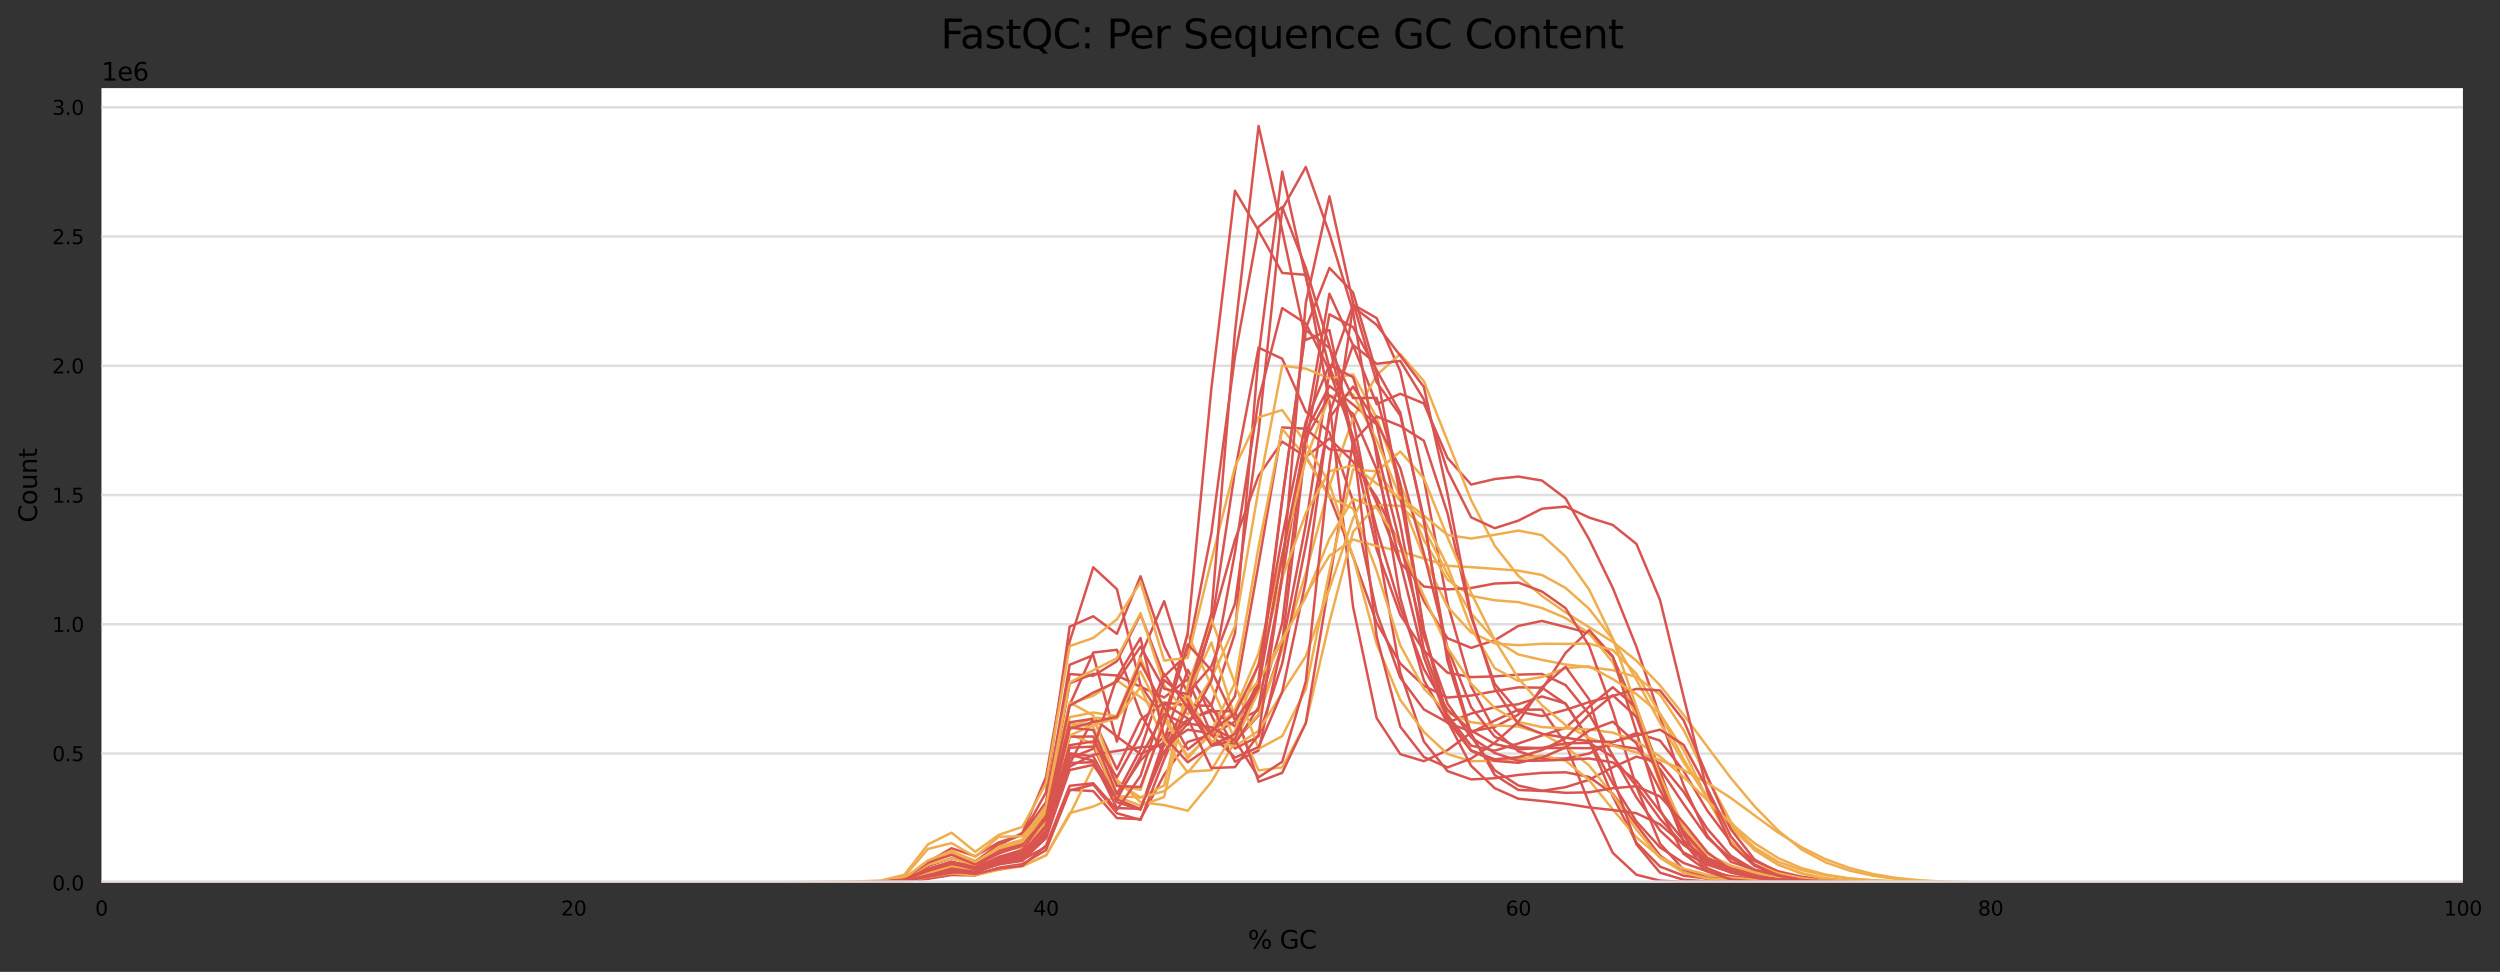 <?xml version="1.0" encoding="utf-8" standalone="no"?>
<!DOCTYPE svg PUBLIC "-//W3C//DTD SVG 1.1//EN"
  "http://www.w3.org/Graphics/SVG/1.1/DTD/svg11.dtd">
<svg xmlns:xlink="http://www.w3.org/1999/xlink" width="1000.281pt" height="388.845pt" viewBox="0 0 1000.281 388.845" xmlns="http://www.w3.org/2000/svg" version="1.1">
 <rect x="0" y="0" width="1000.281" height="388.845" fill="#333333" stroke="none"/>
 <defs>
  <style type="text/css">*{stroke-linejoin: round; stroke-linecap: butt}</style>
 </defs>
 <g id="figure_1">
  <g id="axes_1">
   <g id="patch_1">
    <path d="M 40.601 353.224 
L 985.446 353.224 
L 985.446 35.256 
L 40.601 35.256 
z
" style="fill: #ffffff"/>
   </g>
   <g id="matplotlib.axis_1">
    <g id="xtick_1">
     <g id="text_1">
      <!-- 0 -->
      <g transform="translate(38.056 366.303)scale(0.08 -0.08)">
       <defs>
        <path id="DejaVuSans-30" d="M 2034 4250 
Q 1547 4250 1301 3770 
Q 1056 3291 1056 2328 
Q 1056 1369 1301 889 
Q 1547 409 2034 409 
Q 2525 409 2770 889 
Q 3016 1369 3016 2328 
Q 3016 3291 2770 3770 
Q 2525 4250 2034 4250 
z
M 2034 4750 
Q 2819 4750 3233 4129 
Q 3647 3509 3647 2328 
Q 3647 1150 3233 529 
Q 2819 -91 2034 -91 
Q 1250 -91 836 529 
Q 422 1150 422 2328 
Q 422 3509 836 4129 
Q 1250 4750 2034 4750 
z
" transform="scale(0.016)"/>
       </defs>
       <use xlink:href="#DejaVuSans-30"/>
      </g>
     </g>
    </g>
    <g id="xtick_2">
     <g id="text_2">
      <!-- 20 -->
      <g transform="translate(224.48 366.303)scale(0.08 -0.08)">
       <defs>
        <path id="DejaVuSans-32" d="M 1228 531 
L 3431 531 
L 3431 0 
L 469 0 
L 469 531 
Q 828 903 1448 1529 
Q 2069 2156 2228 2338 
Q 2531 2678 2651 2914 
Q 2772 3150 2772 3378 
Q 2772 3750 2511 3984 
Q 2250 4219 1831 4219 
Q 1534 4219 1204 4116 
Q 875 4013 500 3803 
L 500 4441 
Q 881 4594 1212 4672 
Q 1544 4750 1819 4750 
Q 2544 4750 2975 4387 
Q 3406 4025 3406 3419 
Q 3406 3131 3298 2873 
Q 3191 2616 2906 2266 
Q 2828 2175 2409 1742 
Q 1991 1309 1228 531 
z
" transform="scale(0.016)"/>
       </defs>
       <use xlink:href="#DejaVuSans-32"/>
       <use xlink:href="#DejaVuSans-30" x="63.623"/>
      </g>
     </g>
    </g>
    <g id="xtick_3">
     <g id="text_3">
      <!-- 40 -->
      <g transform="translate(413.449 366.303)scale(0.08 -0.08)">
       <defs>
        <path id="DejaVuSans-34" d="M 2419 4116 
L 825 1625 
L 2419 1625 
L 2419 4116 
z
M 2253 4666 
L 3047 4666 
L 3047 1625 
L 3713 1625 
L 3713 1100 
L 3047 1100 
L 3047 0 
L 2419 0 
L 2419 1100 
L 313 1100 
L 313 1709 
L 2253 4666 
z
" transform="scale(0.016)"/>
       </defs>
       <use xlink:href="#DejaVuSans-34"/>
       <use xlink:href="#DejaVuSans-30" x="63.623"/>
      </g>
     </g>
    </g>
    <g id="xtick_4">
     <g id="text_4">
      <!-- 60 -->
      <g transform="translate(602.418 366.303)scale(0.08 -0.08)">
       <defs>
        <path id="DejaVuSans-36" d="M 2113 2584 
Q 1688 2584 1439 2293 
Q 1191 2003 1191 1497 
Q 1191 994 1439 701 
Q 1688 409 2113 409 
Q 2538 409 2786 701 
Q 3034 994 3034 1497 
Q 3034 2003 2786 2293 
Q 2538 2584 2113 2584 
z
M 3366 4563 
L 3366 3988 
Q 3128 4100 2886 4159 
Q 2644 4219 2406 4219 
Q 1781 4219 1451 3797 
Q 1122 3375 1075 2522 
Q 1259 2794 1537 2939 
Q 1816 3084 2150 3084 
Q 2853 3084 3261 2657 
Q 3669 2231 3669 1497 
Q 3669 778 3244 343 
Q 2819 -91 2113 -91 
Q 1303 -91 875 529 
Q 447 1150 447 2328 
Q 447 3434 972 4092 
Q 1497 4750 2381 4750 
Q 2619 4750 2861 4703 
Q 3103 4656 3366 4563 
z
" transform="scale(0.016)"/>
       </defs>
       <use xlink:href="#DejaVuSans-36"/>
       <use xlink:href="#DejaVuSans-30" x="63.623"/>
      </g>
     </g>
    </g>
    <g id="xtick_5">
     <g id="text_5">
      <!-- 80 -->
      <g transform="translate(791.387 366.303)scale(0.08 -0.08)">
       <defs>
        <path id="DejaVuSans-38" d="M 2034 2216 
Q 1584 2216 1326 1975 
Q 1069 1734 1069 1313 
Q 1069 891 1326 650 
Q 1584 409 2034 409 
Q 2484 409 2743 651 
Q 3003 894 3003 1313 
Q 3003 1734 2745 1975 
Q 2488 2216 2034 2216 
z
M 1403 2484 
Q 997 2584 770 2862 
Q 544 3141 544 3541 
Q 544 4100 942 4425 
Q 1341 4750 2034 4750 
Q 2731 4750 3128 4425 
Q 3525 4100 3525 3541 
Q 3525 3141 3298 2862 
Q 3072 2584 2669 2484 
Q 3125 2378 3379 2068 
Q 3634 1759 3634 1313 
Q 3634 634 3220 271 
Q 2806 -91 2034 -91 
Q 1263 -91 848 271 
Q 434 634 434 1313 
Q 434 1759 690 2068 
Q 947 2378 1403 2484 
z
M 1172 3481 
Q 1172 3119 1398 2916 
Q 1625 2713 2034 2713 
Q 2441 2713 2670 2916 
Q 2900 3119 2900 3481 
Q 2900 3844 2670 4047 
Q 2441 4250 2034 4250 
Q 1625 4250 1398 4047 
Q 1172 3844 1172 3481 
z
" transform="scale(0.016)"/>
       </defs>
       <use xlink:href="#DejaVuSans-38"/>
       <use xlink:href="#DejaVuSans-30" x="63.623"/>
      </g>
     </g>
    </g>
    <g id="xtick_6">
     <g id="text_6">
      <!-- 100 -->
      <g transform="translate(977.811 366.303)scale(0.08 -0.08)">
       <defs>
        <path id="DejaVuSans-31" d="M 794 531 
L 1825 531 
L 1825 4091 
L 703 3866 
L 703 4441 
L 1819 4666 
L 2450 4666 
L 2450 531 
L 3481 531 
L 3481 0 
L 794 0 
L 794 531 
z
" transform="scale(0.016)"/>
       </defs>
       <use xlink:href="#DejaVuSans-31"/>
       <use xlink:href="#DejaVuSans-30" x="63.623"/>
       <use xlink:href="#DejaVuSans-30" x="127.246"/>
      </g>
     </g>
    </g>
    <g id="text_7">
     <!-- % GC -->
     <g transform="translate(499.318 379.565)scale(0.1 -0.1)">
      <defs>
       <path id="DejaVuSans-25" d="M 4653 2053 
Q 4381 2053 4226 1822 
Q 4072 1591 4072 1178 
Q 4072 772 4226 539 
Q 4381 306 4653 306 
Q 4919 306 5073 539 
Q 5228 772 5228 1178 
Q 5228 1588 5073 1820 
Q 4919 2053 4653 2053 
z
M 4653 2450 
Q 5147 2450 5437 2106 
Q 5728 1763 5728 1178 
Q 5728 594 5436 251 
Q 5144 -91 4653 -91 
Q 4153 -91 3862 251 
Q 3572 594 3572 1178 
Q 3572 1766 3864 2108 
Q 4156 2450 4653 2450 
z
M 1428 4353 
Q 1159 4353 1004 4120 
Q 850 3888 850 3481 
Q 850 3069 1003 2837 
Q 1156 2606 1428 2606 
Q 1700 2606 1854 2837 
Q 2009 3069 2009 3481 
Q 2009 3884 1853 4118 
Q 1697 4353 1428 4353 
z
M 4250 4750 
L 4750 4750 
L 1831 -91 
L 1331 -91 
L 4250 4750 
z
M 1428 4750 
Q 1922 4750 2215 4408 
Q 2509 4066 2509 3481 
Q 2509 2891 2217 2550 
Q 1925 2209 1428 2209 
Q 931 2209 642 2551 
Q 353 2894 353 3481 
Q 353 4063 643 4406 
Q 934 4750 1428 4750 
z
" transform="scale(0.016)"/>
       <path id="DejaVuSans-20" transform="scale(0.016)"/>
       <path id="DejaVuSans-47" d="M 3809 666 
L 3809 1919 
L 2778 1919 
L 2778 2438 
L 4434 2438 
L 4434 434 
Q 4069 175 3628 42 
Q 3188 -91 2688 -91 
Q 1594 -91 976 548 
Q 359 1188 359 2328 
Q 359 3472 976 4111 
Q 1594 4750 2688 4750 
Q 3144 4750 3555 4637 
Q 3966 4525 4313 4306 
L 4313 3634 
Q 3963 3931 3569 4081 
Q 3175 4231 2741 4231 
Q 1884 4231 1454 3753 
Q 1025 3275 1025 2328 
Q 1025 1384 1454 906 
Q 1884 428 2741 428 
Q 3075 428 3337 486 
Q 3600 544 3809 666 
z
" transform="scale(0.016)"/>
       <path id="DejaVuSans-43" d="M 4122 4306 
L 4122 3641 
Q 3803 3938 3442 4084 
Q 3081 4231 2675 4231 
Q 1875 4231 1450 3742 
Q 1025 3253 1025 2328 
Q 1025 1406 1450 917 
Q 1875 428 2675 428 
Q 3081 428 3442 575 
Q 3803 722 4122 1019 
L 4122 359 
Q 3791 134 3420 21 
Q 3050 -91 2638 -91 
Q 1578 -91 968 557 
Q 359 1206 359 2328 
Q 359 3453 968 4101 
Q 1578 4750 2638 4750 
Q 3056 4750 3426 4639 
Q 3797 4528 4122 4306 
z
" transform="scale(0.016)"/>
      </defs>
      <use xlink:href="#DejaVuSans-25"/>
      <use xlink:href="#DejaVuSans-20" x="95.02"/>
      <use xlink:href="#DejaVuSans-47" x="126.807"/>
      <use xlink:href="#DejaVuSans-43" x="204.297"/>
     </g>
    </g>
   </g>
   <g id="matplotlib.axis_2">
    <g id="ytick_1">
     <g id="line2d_1">
      <path d="M 40.601 353.224 
L 985.446 353.224 
" clip-path="url(#p9ba05156e2)" style="fill: none; stroke: #dedede; stroke-linecap: square"/>
     </g>
     <g id="text_8">
      <!-- 0.0 -->
      <g transform="translate(20.878 356.263)scale(0.08 -0.08)">
       <defs>
        <path id="DejaVuSans-2e" d="M 684 794 
L 1344 794 
L 1344 0 
L 684 0 
L 684 794 
z
" transform="scale(0.016)"/>
       </defs>
       <use xlink:href="#DejaVuSans-30"/>
       <use xlink:href="#DejaVuSans-2e" x="63.623"/>
       <use xlink:href="#DejaVuSans-30" x="95.41"/>
      </g>
     </g>
    </g>
    <g id="ytick_2">
     <g id="line2d_2">
      <path d="M 40.601 301.506 
L 985.446 301.506 
" clip-path="url(#p9ba05156e2)" style="fill: none; stroke: #dedede; stroke-linecap: square"/>
     </g>
     <g id="text_9">
      <!-- 0.5 -->
      <g transform="translate(20.878 304.545)scale(0.08 -0.08)">
       <defs>
        <path id="DejaVuSans-35" d="M 691 4666 
L 3169 4666 
L 3169 4134 
L 1269 4134 
L 1269 2991 
Q 1406 3038 1543 3061 
Q 1681 3084 1819 3084 
Q 2600 3084 3056 2656 
Q 3513 2228 3513 1497 
Q 3513 744 3044 326 
Q 2575 -91 1722 -91 
Q 1428 -91 1123 -41 
Q 819 9 494 109 
L 494 744 
Q 775 591 1075 516 
Q 1375 441 1709 441 
Q 2250 441 2565 725 
Q 2881 1009 2881 1497 
Q 2881 1984 2565 2268 
Q 2250 2553 1709 2553 
Q 1456 2553 1204 2497 
Q 953 2441 691 2322 
L 691 4666 
z
" transform="scale(0.016)"/>
       </defs>
       <use xlink:href="#DejaVuSans-30"/>
       <use xlink:href="#DejaVuSans-2e" x="63.623"/>
       <use xlink:href="#DejaVuSans-35" x="95.41"/>
      </g>
     </g>
    </g>
    <g id="ytick_3">
     <g id="line2d_3">
      <path d="M 40.601 249.787 
L 985.446 249.787 
" clip-path="url(#p9ba05156e2)" style="fill: none; stroke: #dedede; stroke-linecap: square"/>
     </g>
     <g id="text_10">
      <!-- 1.0 -->
      <g transform="translate(20.878 252.827)scale(0.08 -0.08)">
       <use xlink:href="#DejaVuSans-31"/>
       <use xlink:href="#DejaVuSans-2e" x="63.623"/>
       <use xlink:href="#DejaVuSans-30" x="95.41"/>
      </g>
     </g>
    </g>
    <g id="ytick_4">
     <g id="line2d_4">
      <path d="M 40.601 198.069 
L 985.446 198.069 
" clip-path="url(#p9ba05156e2)" style="fill: none; stroke: #dedede; stroke-linecap: square"/>
     </g>
     <g id="text_11">
      <!-- 1.5 -->
      <g transform="translate(20.878 201.109)scale(0.08 -0.08)">
       <use xlink:href="#DejaVuSans-31"/>
       <use xlink:href="#DejaVuSans-2e" x="63.623"/>
       <use xlink:href="#DejaVuSans-35" x="95.41"/>
      </g>
     </g>
    </g>
    <g id="ytick_5">
     <g id="line2d_5">
      <path d="M 40.601 146.351 
L 985.446 146.351 
" clip-path="url(#p9ba05156e2)" style="fill: none; stroke: #dedede; stroke-linecap: square"/>
     </g>
     <g id="text_12">
      <!-- 2.0 -->
      <g transform="translate(20.878 149.39)scale(0.08 -0.08)">
       <use xlink:href="#DejaVuSans-32"/>
       <use xlink:href="#DejaVuSans-2e" x="63.623"/>
       <use xlink:href="#DejaVuSans-30" x="95.41"/>
      </g>
     </g>
    </g>
    <g id="ytick_6">
     <g id="line2d_6">
      <path d="M 40.601 94.633 
L 985.446 94.633 
" clip-path="url(#p9ba05156e2)" style="fill: none; stroke: #dedede; stroke-linecap: square"/>
     </g>
     <g id="text_13">
      <!-- 2.5 -->
      <g transform="translate(20.878 97.672)scale(0.08 -0.08)">
       <use xlink:href="#DejaVuSans-32"/>
       <use xlink:href="#DejaVuSans-2e" x="63.623"/>
       <use xlink:href="#DejaVuSans-35" x="95.41"/>
      </g>
     </g>
    </g>
    <g id="ytick_7">
     <g id="line2d_7">
      <path d="M 40.601 42.915 
L 985.446 42.915 
" clip-path="url(#p9ba05156e2)" style="fill: none; stroke: #dedede; stroke-linecap: square"/>
     </g>
     <g id="text_14">
      <!-- 3.0 -->
      <g transform="translate(20.878 45.954)scale(0.08 -0.08)">
       <defs>
        <path id="DejaVuSans-33" d="M 2597 2516 
Q 3050 2419 3304 2112 
Q 3559 1806 3559 1356 
Q 3559 666 3084 287 
Q 2609 -91 1734 -91 
Q 1441 -91 1130 -33 
Q 819 25 488 141 
L 488 750 
Q 750 597 1062 519 
Q 1375 441 1716 441 
Q 2309 441 2620 675 
Q 2931 909 2931 1356 
Q 2931 1769 2642 2001 
Q 2353 2234 1838 2234 
L 1294 2234 
L 1294 2753 
L 1863 2753 
Q 2328 2753 2575 2939 
Q 2822 3125 2822 3475 
Q 2822 3834 2567 4026 
Q 2313 4219 1838 4219 
Q 1578 4219 1281 4162 
Q 984 4106 628 3988 
L 628 4550 
Q 988 4650 1302 4700 
Q 1616 4750 1894 4750 
Q 2613 4750 3031 4423 
Q 3450 4097 3450 3541 
Q 3450 3153 3228 2886 
Q 3006 2619 2597 2516 
z
" transform="scale(0.016)"/>
       </defs>
       <use xlink:href="#DejaVuSans-33"/>
       <use xlink:href="#DejaVuSans-2e" x="63.623"/>
       <use xlink:href="#DejaVuSans-30" x="95.41"/>
      </g>
     </g>
    </g>
    <g id="text_15">
     <!-- Count -->
     <g transform="translate(14.798 209.088)rotate(-90)scale(0.1 -0.1)">
      <defs>
       <path id="DejaVuSans-6f" d="M 1959 3097 
Q 1497 3097 1228 2736 
Q 959 2375 959 1747 
Q 959 1119 1226 758 
Q 1494 397 1959 397 
Q 2419 397 2687 759 
Q 2956 1122 2956 1747 
Q 2956 2369 2687 2733 
Q 2419 3097 1959 3097 
z
M 1959 3584 
Q 2709 3584 3137 3096 
Q 3566 2609 3566 1747 
Q 3566 888 3137 398 
Q 2709 -91 1959 -91 
Q 1206 -91 779 398 
Q 353 888 353 1747 
Q 353 2609 779 3096 
Q 1206 3584 1959 3584 
z
" transform="scale(0.016)"/>
       <path id="DejaVuSans-75" d="M 544 1381 
L 544 3500 
L 1119 3500 
L 1119 1403 
Q 1119 906 1312 657 
Q 1506 409 1894 409 
Q 2359 409 2629 706 
Q 2900 1003 2900 1516 
L 2900 3500 
L 3475 3500 
L 3475 0 
L 2900 0 
L 2900 538 
Q 2691 219 2414 64 
Q 2138 -91 1772 -91 
Q 1169 -91 856 284 
Q 544 659 544 1381 
z
M 1991 3584 
L 1991 3584 
z
" transform="scale(0.016)"/>
       <path id="DejaVuSans-6e" d="M 3513 2113 
L 3513 0 
L 2938 0 
L 2938 2094 
Q 2938 2591 2744 2837 
Q 2550 3084 2163 3084 
Q 1697 3084 1428 2787 
Q 1159 2491 1159 1978 
L 1159 0 
L 581 0 
L 581 3500 
L 1159 3500 
L 1159 2956 
Q 1366 3272 1645 3428 
Q 1925 3584 2291 3584 
Q 2894 3584 3203 3211 
Q 3513 2838 3513 2113 
z
" transform="scale(0.016)"/>
       <path id="DejaVuSans-74" d="M 1172 4494 
L 1172 3500 
L 2356 3500 
L 2356 3053 
L 1172 3053 
L 1172 1153 
Q 1172 725 1289 603 
Q 1406 481 1766 481 
L 2356 481 
L 2356 0 
L 1766 0 
Q 1100 0 847 248 
Q 594 497 594 1153 
L 594 3053 
L 172 3053 
L 172 3500 
L 594 3500 
L 594 4494 
L 1172 4494 
z
" transform="scale(0.016)"/>
      </defs>
      <use xlink:href="#DejaVuSans-43"/>
      <use xlink:href="#DejaVuSans-6f" x="69.824"/>
      <use xlink:href="#DejaVuSans-75" x="131.006"/>
      <use xlink:href="#DejaVuSans-6e" x="194.385"/>
      <use xlink:href="#DejaVuSans-74" x="257.764"/>
     </g>
    </g>
    <g id="text_16">
     <!-- 1e6 -->
     <g transform="translate(40.601 32.256)scale(0.1 -0.1)">
      <defs>
       <path id="DejaVuSans-65" d="M 3597 1894 
L 3597 1613 
L 953 1613 
Q 991 1019 1311 708 
Q 1631 397 2203 397 
Q 2534 397 2845 478 
Q 3156 559 3463 722 
L 3463 178 
Q 3153 47 2828 -22 
Q 2503 -91 2169 -91 
Q 1331 -91 842 396 
Q 353 884 353 1716 
Q 353 2575 817 3079 
Q 1281 3584 2069 3584 
Q 2775 3584 3186 3129 
Q 3597 2675 3597 1894 
z
M 3022 2063 
Q 3016 2534 2758 2815 
Q 2500 3097 2075 3097 
Q 1594 3097 1305 2825 
Q 1016 2553 972 2059 
L 3022 2063 
z
" transform="scale(0.016)"/>
      </defs>
      <use xlink:href="#DejaVuSans-31"/>
      <use xlink:href="#DejaVuSans-65" x="63.623"/>
      <use xlink:href="#DejaVuSans-36" x="125.146"/>
     </g>
    </g>
   </g>
   <g id="line2d_8">
    <path d="M 40.601 353.221 
L 50.049 353.219 
L 59.498 353.219 
L 68.946 353.218 
L 78.394 353.219 
L 87.843 353.22 
L 97.291 353.22 
L 106.74 353.22 
L 116.188 353.221 
L 125.637 353.22 
L 135.085 353.22 
L 144.534 353.221 
L 153.982 353.221 
L 163.43 353.221 
L 172.879 353.221 
L 182.327 353.22 
L 191.776 353.219 
L 201.224 353.218 
L 210.673 353.216 
L 220.121 353.214 
L 229.57 353.211 
L 239.018 353.207 
L 248.467 353.203 
L 257.915 353.198 
L 267.363 353.189 
L 276.812 353.181 
L 286.26 353.172 
L 295.709 353.161 
L 305.157 353.143 
L 314.606 353.115 
L 324.054 353.058 
L 333.503 353.003 
L 342.951 352.934 
L 352.399 352.735 
L 361.848 351.472 
L 371.296 344.889 
L 380.745 339.395 
L 390.193 342.577 
L 399.642 337.018 
L 409.09 333.941 
L 418.539 320.936 
L 427.987 265.978 
L 437.436 262.158 
L 446.884 296.728 
L 456.332 262.577 
L 465.781 240.541 
L 475.229 270.895 
L 484.678 282.252 
L 494.126 253.503 
L 503.575 142.107 
L 513.023 68.674 
L 522.472 110.961 
L 531.92 146.998 
L 541.368 167.877 
L 550.817 215.69 
L 560.265 269.088 
L 569.714 296.708 
L 579.162 308.533 
L 588.611 311.845 
L 598.059 311.37 
L 607.508 310.056 
L 616.956 309.234 
L 626.405 309.006 
L 635.853 310.875 
L 645.301 317.651 
L 654.75 330.018 
L 664.198 342.301 
L 673.647 349.119 
L 683.095 351.645 
L 692.544 352.453 
L 701.992 352.799 
L 711.441 353.036 
L 720.889 353.116 
L 730.337 353.156 
L 739.786 353.179 
L 749.234 353.193 
L 758.683 353.204 
L 768.131 353.211 
L 777.58 353.216 
L 787.028 353.22 
L 796.477 353.222 
L 805.925 353.223 
L 815.374 353.223 
L 824.822 353.224 
L 834.27 353.224 
L 843.719 353.224 
L 853.167 353.224 
L 862.616 353.224 
L 872.064 353.224 
L 881.513 353.224 
L 890.961 353.224 
L 900.41 353.224 
L 909.858 353.224 
L 919.306 353.224 
L 928.755 353.224 
L 938.203 353.224 
L 947.652 353.224 
L 957.1 353.224 
L 966.549 353.224 
L 975.997 353.224 
L 985.446 353.224 
" clip-path="url(#p9ba05156e2)" style="fill: none; stroke: #d9534f; stroke-linecap: square"/>
   </g>
   <g id="line2d_9">
    <path d="M 40.601 353.223 
L 50.049 353.222 
L 59.498 353.222 
L 68.946 353.221 
L 78.394 353.22 
L 87.843 353.22 
L 97.291 353.221 
L 106.74 353.221 
L 116.188 353.221 
L 125.637 353.221 
L 135.085 353.221 
L 144.534 353.221 
L 153.982 353.221 
L 163.43 353.221 
L 172.879 353.221 
L 182.327 353.221 
L 191.776 353.221 
L 201.224 353.221 
L 210.673 353.221 
L 220.121 353.22 
L 229.57 353.219 
L 239.018 353.219 
L 248.467 353.216 
L 257.915 353.215 
L 267.363 353.214 
L 276.812 353.21 
L 286.26 353.205 
L 295.709 353.197 
L 305.157 353.19 
L 314.606 353.178 
L 324.054 353.15 
L 333.503 353.125 
L 342.951 353.092 
L 352.399 353.013 
L 361.848 352.522 
L 371.296 349.765 
L 380.745 348.264 
L 390.193 348.799 
L 399.642 344.669 
L 409.09 344.01 
L 418.539 338.778 
L 427.987 316.005 
L 437.436 316.522 
L 446.884 327.34 
L 456.332 327.729 
L 465.781 309.986 
L 475.229 296.827 
L 484.678 293.981 
L 494.126 288.723 
L 503.575 284.197 
L 513.023 249.298 
L 522.472 171.281 
L 531.92 117.536 
L 541.368 138.109 
L 550.817 161.706 
L 560.265 157.553 
L 569.714 161.433 
L 579.162 183.216 
L 588.611 193.876 
L 598.059 191.665 
L 607.508 190.684 
L 616.956 192.276 
L 626.405 199.438 
L 635.853 215.82 
L 645.301 235.25 
L 654.75 258.828 
L 664.198 286.772 
L 673.647 314.269 
L 683.095 334.342 
L 692.544 344.832 
L 701.992 348.042 
L 711.441 349.782 
L 720.889 351.995 
L 730.337 352.611 
L 739.786 352.86 
L 749.234 352.972 
L 758.683 353.066 
L 768.131 353.122 
L 777.58 353.144 
L 787.028 353.169 
L 796.477 353.194 
L 805.925 353.209 
L 815.374 353.216 
L 824.822 353.22 
L 834.27 353.221 
L 843.719 353.221 
L 853.167 353.222 
L 862.616 353.223 
L 872.064 353.223 
L 881.513 353.223 
L 890.961 353.223 
L 900.41 353.223 
L 909.858 353.223 
L 919.306 353.223 
L 928.755 353.223 
L 938.203 353.223 
L 947.652 353.223 
L 957.1 353.223 
L 966.549 353.223 
L 975.997 353.223 
L 985.446 353.224 
" clip-path="url(#p9ba05156e2)" style="fill: none; stroke: #d9534f; stroke-linecap: square"/>
   </g>
   <g id="line2d_10">
    <path d="M 40.601 353.222 
L 50.049 353.221 
L 59.498 353.219 
L 68.946 353.219 
L 78.394 353.219 
L 87.843 353.219 
L 97.291 353.219 
L 106.74 353.22 
L 116.188 353.221 
L 125.637 353.221 
L 135.085 353.221 
L 144.534 353.221 
L 153.982 353.221 
L 163.43 353.221 
L 172.879 353.222 
L 182.327 353.221 
L 191.776 353.221 
L 201.224 353.221 
L 210.673 353.22 
L 220.121 353.219 
L 229.57 353.217 
L 239.018 353.217 
L 248.467 353.215 
L 257.915 353.213 
L 267.363 353.209 
L 276.812 353.203 
L 286.26 353.195 
L 295.709 353.187 
L 305.157 353.178 
L 314.606 353.16 
L 324.054 353.122 
L 333.503 353.076 
L 342.951 353.023 
L 352.399 352.896 
L 361.848 352.216 
L 371.296 348.629 
L 380.745 345.156 
L 390.193 346.185 
L 399.642 339.827 
L 409.09 337.051 
L 418.539 325.165 
L 427.987 273.409 
L 437.436 269.621 
L 446.884 270.256 
L 456.332 274.787 
L 465.781 279.087 
L 475.229 271.757 
L 484.678 293.664 
L 494.126 296.64 
L 503.575 286.267 
L 513.023 258.461 
L 522.472 209.852 
L 531.92 148.756 
L 541.368 121.888 
L 550.817 127.266 
L 560.265 148.562 
L 569.714 191.663 
L 579.162 241.382 
L 588.611 274.607 
L 598.059 292.302 
L 607.508 300.618 
L 616.956 303.524 
L 626.405 303.504 
L 635.853 301.454 
L 645.301 297.01 
L 654.75 293.265 
L 664.198 296.338 
L 673.647 308.514 
L 683.095 324.325 
L 692.544 336.88 
L 701.992 344.423 
L 711.441 348.586 
L 720.889 350.804 
L 730.337 351.97 
L 739.786 352.572 
L 749.234 352.872 
L 758.683 353.02 
L 768.131 353.094 
L 777.58 353.137 
L 787.028 353.167 
L 796.477 353.19 
L 805.925 353.207 
L 815.374 353.215 
L 824.822 353.22 
L 834.27 353.222 
L 843.719 353.223 
L 853.167 353.224 
L 862.616 353.224 
L 872.064 353.224 
L 881.513 353.224 
L 890.961 353.224 
L 900.41 353.224 
L 909.858 353.224 
L 919.306 353.224 
L 928.755 353.224 
L 938.203 353.224 
L 947.652 353.224 
L 957.1 353.224 
L 966.549 353.224 
L 975.997 353.224 
L 985.446 353.224 
" clip-path="url(#p9ba05156e2)" style="fill: none; stroke: #d9534f; stroke-linecap: square"/>
   </g>
   <g id="line2d_11">
    <path d="M 40.601 353.223 
L 50.049 353.222 
L 59.498 353.221 
L 68.946 353.22 
L 78.394 353.219 
L 87.843 353.219 
L 97.291 353.22 
L 106.74 353.221 
L 116.188 353.22 
L 125.637 353.22 
L 135.085 353.221 
L 144.534 353.221 
L 153.982 353.221 
L 163.43 353.221 
L 172.879 353.221 
L 182.327 353.221 
L 191.776 353.221 
L 201.224 353.221 
L 210.673 353.221 
L 220.121 353.22 
L 229.57 353.22 
L 239.018 353.218 
L 248.467 353.216 
L 257.915 353.214 
L 267.363 353.212 
L 276.812 353.209 
L 286.26 353.204 
L 295.709 353.196 
L 305.157 353.188 
L 314.606 353.175 
L 324.054 353.14 
L 333.503 353.103 
L 342.951 353.063 
L 352.399 352.969 
L 361.848 352.326 
L 371.296 348.77 
L 380.745 346.2 
L 390.193 346.333 
L 399.642 340.3 
L 409.09 339.147 
L 418.539 329.508 
L 427.987 289.37 
L 437.436 290.793 
L 446.884 314.006 
L 456.332 316.015 
L 465.781 287.457 
L 475.229 253.761 
L 484.678 274.32 
L 494.126 296.047 
L 503.575 285.849 
L 513.023 259.995 
L 522.472 229.26 
L 531.92 194.352 
L 541.368 167.398 
L 550.817 150.083 
L 560.265 141.673 
L 569.714 152.511 
L 579.162 176.415 
L 588.611 200.087 
L 598.059 218.372 
L 607.508 230.408 
L 616.956 238.484 
L 626.405 245.053 
L 635.853 250.97 
L 645.301 256.827 
L 654.75 264.36 
L 664.198 274.243 
L 673.647 286.013 
L 683.095 298.704 
L 692.544 311.31 
L 701.992 322.592 
L 711.441 332.263 
L 720.889 339.914 
L 730.337 344.996 
L 739.786 348.271 
L 749.234 350.361 
L 758.683 351.672 
L 768.131 352.423 
L 777.58 352.808 
L 787.028 353.001 
L 796.477 353.103 
L 805.925 353.153 
L 815.374 353.182 
L 824.822 353.199 
L 834.27 353.208 
L 843.719 353.215 
L 853.167 353.218 
L 862.616 353.22 
L 872.064 353.222 
L 881.513 353.223 
L 890.961 353.223 
L 900.41 353.223 
L 909.858 353.223 
L 919.306 353.223 
L 928.755 353.223 
L 938.203 353.223 
L 947.652 353.224 
L 957.1 353.223 
L 966.549 353.224 
L 975.997 353.224 
L 985.446 353.224 
" clip-path="url(#p9ba05156e2)" style="fill: none; stroke: #f0ad4e; stroke-linecap: square"/>
   </g>
   <g id="line2d_12">
    <path d="M 40.601 353.221 
L 50.049 353.22 
L 59.498 353.218 
L 68.946 353.218 
L 78.394 353.218 
L 87.843 353.219 
L 97.291 353.218 
L 106.74 353.219 
L 116.188 353.22 
L 125.637 353.22 
L 135.085 353.219 
L 144.534 353.22 
L 153.982 353.22 
L 163.43 353.221 
L 172.879 353.22 
L 182.327 353.22 
L 191.776 353.218 
L 201.224 353.215 
L 210.673 353.214 
L 220.121 353.213 
L 229.57 353.209 
L 239.018 353.207 
L 248.467 353.203 
L 257.915 353.196 
L 267.363 353.187 
L 276.812 353.178 
L 286.26 353.17 
L 295.709 353.16 
L 305.157 353.146 
L 314.606 353.13 
L 324.054 353.099 
L 333.503 353.06 
L 342.951 353.011 
L 352.399 352.893 
L 361.848 352.186 
L 371.296 347.816 
L 380.745 344.895 
L 390.193 346.933 
L 399.642 340.597 
L 409.09 337.14 
L 418.539 323.105 
L 427.987 269.704 
L 437.436 270.384 
L 446.884 264.576 
L 456.332 245.798 
L 465.781 270.692 
L 475.229 261.546 
L 484.678 213.369 
L 494.126 142.639 
L 503.575 90.812 
L 513.023 82.804 
L 522.472 107.215 
L 531.92 138.461 
L 541.368 178.286 
L 550.817 219.867 
L 560.265 245.988 
L 569.714 260.293 
L 579.162 269.161 
L 588.611 270.913 
L 598.059 270.633 
L 607.508 269.922 
L 616.956 269.668 
L 626.405 274.098 
L 635.853 285.76 
L 645.301 302.321 
L 654.75 319.055 
L 664.198 332.319 
L 673.647 341.085 
L 683.095 345.971 
L 692.544 348.984 
L 701.992 351.008 
L 711.441 352.031 
L 720.889 352.54 
L 730.337 352.813 
L 739.786 352.972 
L 749.234 353.056 
L 758.683 353.113 
L 768.131 353.154 
L 777.58 353.184 
L 787.028 353.203 
L 796.477 353.213 
L 805.925 353.218 
L 815.374 353.221 
L 824.822 353.222 
L 834.27 353.223 
L 843.719 353.223 
L 853.167 353.223 
L 862.616 353.224 
L 872.064 353.224 
L 881.513 353.224 
L 890.961 353.224 
L 900.41 353.224 
L 909.858 353.224 
L 919.306 353.224 
L 928.755 353.224 
L 938.203 353.224 
L 947.652 353.224 
L 957.1 353.224 
L 966.549 353.223 
L 975.997 353.223 
L 985.446 353.224 
" clip-path="url(#p9ba05156e2)" style="fill: none; stroke: #d9534f; stroke-linecap: square"/>
   </g>
   <g id="line2d_13">
    <path d="M 40.601 353.221 
L 50.049 353.219 
L 59.498 353.217 
L 68.946 353.217 
L 78.394 353.217 
L 87.843 353.218 
L 97.291 353.219 
L 106.74 353.219 
L 116.188 353.22 
L 125.637 353.22 
L 135.085 353.22 
L 144.534 353.22 
L 153.982 353.221 
L 163.43 353.221 
L 172.879 353.221 
L 182.327 353.221 
L 191.776 353.22 
L 201.224 353.219 
L 210.673 353.217 
L 220.121 353.215 
L 229.57 353.213 
L 239.018 353.209 
L 248.467 353.206 
L 257.915 353.203 
L 267.363 353.197 
L 276.812 353.192 
L 286.26 353.185 
L 295.709 353.178 
L 305.157 353.165 
L 314.606 353.143 
L 324.054 353.104 
L 333.503 353.059 
L 342.951 352.988 
L 352.399 352.812 
L 361.848 351.889 
L 371.296 346.499 
L 380.745 343.405 
L 390.193 345.929 
L 399.642 338.191 
L 409.09 333.215 
L 418.539 310.872 
L 427.987 256.645 
L 437.436 226.99 
L 446.884 235.726 
L 456.332 274.041 
L 465.781 288.216 
L 475.229 253.299 
L 484.678 155.453 
L 494.126 76.312 
L 503.575 92.307 
L 513.023 109.207 
L 522.472 109.962 
L 531.92 160.816 
L 541.368 242.733 
L 550.817 287.311 
L 560.265 301.745 
L 569.714 304.569 
L 579.162 300.137 
L 588.611 293.125 
L 598.059 288.311 
L 607.508 283.946 
L 616.956 283.912 
L 626.405 297.445 
L 635.853 321.486 
L 645.301 341.253 
L 654.75 350.006 
L 664.198 352.344 
L 673.647 352.841 
L 683.095 352.964 
L 692.544 353.082 
L 701.992 353.156 
L 711.441 353.18 
L 720.889 353.195 
L 730.337 353.206 
L 739.786 353.212 
L 749.234 353.215 
L 758.683 353.218 
L 768.131 353.22 
L 777.58 353.221 
L 787.028 353.222 
L 796.477 353.222 
L 805.925 353.223 
L 815.374 353.223 
L 824.822 353.223 
L 834.27 353.224 
L 843.719 353.224 
L 853.167 353.224 
L 862.616 353.224 
L 872.064 353.224 
L 881.513 353.224 
L 890.961 353.224 
L 900.41 353.224 
L 909.858 353.224 
L 919.306 353.224 
L 928.755 353.224 
L 938.203 353.224 
L 947.652 353.224 
L 957.1 353.224 
L 966.549 353.223 
L 975.997 353.223 
L 985.446 353.223 
" clip-path="url(#p9ba05156e2)" style="fill: none; stroke: #d9534f; stroke-linecap: square"/>
   </g>
   <g id="line2d_14">
    <path d="M 40.601 353.222 
L 50.049 353.221 
L 59.498 353.221 
L 68.946 353.221 
L 78.394 353.221 
L 87.843 353.221 
L 97.291 353.221 
L 106.74 353.222 
L 116.188 353.222 
L 125.637 353.222 
L 135.085 353.222 
L 144.534 353.222 
L 153.982 353.222 
L 163.43 353.222 
L 172.879 353.222 
L 182.327 353.222 
L 191.776 353.222 
L 201.224 353.221 
L 210.673 353.22 
L 220.121 353.22 
L 229.57 353.218 
L 239.018 353.217 
L 248.467 353.214 
L 257.915 353.211 
L 267.363 353.21 
L 276.812 353.206 
L 286.26 353.2 
L 295.709 353.193 
L 305.157 353.185 
L 314.606 353.172 
L 324.054 353.151 
L 333.503 353.121 
L 342.951 353.078 
L 352.399 352.98 
L 361.848 352.414 
L 371.296 349.479 
L 380.745 347.322 
L 390.193 348.631 
L 399.642 345.497 
L 409.09 343.23 
L 418.539 334.514 
L 427.987 305.646 
L 437.436 287.379 
L 446.884 294.64 
L 456.332 301.736 
L 465.781 297.185 
L 475.229 282.395 
L 484.678 250.125 
L 494.126 215.998 
L 503.575 190.33 
L 513.023 176.707 
L 522.472 182.732 
L 531.92 198.454 
L 541.368 222.702 
L 550.817 249.22 
L 560.265 265.463 
L 569.714 274.403 
L 579.162 279.094 
L 588.611 278.297 
L 598.059 276.552 
L 607.508 275.02 
L 616.956 275.147 
L 626.405 281.641 
L 635.853 295.9 
L 645.301 313.475 
L 654.75 328.668 
L 664.198 339.082 
L 673.647 345.289 
L 683.095 348.626 
L 692.544 350.557 
L 701.992 351.736 
L 711.441 352.415 
L 720.889 352.745 
L 730.337 352.918 
L 739.786 353.018 
L 749.234 353.077 
L 758.683 353.132 
L 768.131 353.171 
L 777.58 353.189 
L 787.028 353.202 
L 796.477 353.214 
L 805.925 353.219 
L 815.374 353.221 
L 824.822 353.222 
L 834.27 353.223 
L 843.719 353.223 
L 853.167 353.223 
L 862.616 353.223 
L 872.064 353.223 
L 881.513 353.223 
L 890.961 353.224 
L 900.41 353.223 
L 909.858 353.224 
L 919.306 353.224 
L 928.755 353.224 
L 938.203 353.224 
L 947.652 353.224 
L 957.1 353.224 
L 966.549 353.224 
L 975.997 353.224 
L 985.446 353.224 
" clip-path="url(#p9ba05156e2)" style="fill: none; stroke: #d9534f; stroke-linecap: square"/>
   </g>
   <g id="line2d_15">
    <path d="M 40.601 353.223 
L 50.049 353.222 
L 59.498 353.221 
L 68.946 353.221 
L 78.394 353.221 
L 87.843 353.221 
L 97.291 353.221 
L 106.74 353.222 
L 116.188 353.222 
L 125.637 353.222 
L 135.085 353.222 
L 144.534 353.222 
L 153.982 353.222 
L 163.43 353.222 
L 172.879 353.222 
L 182.327 353.222 
L 191.776 353.222 
L 201.224 353.222 
L 210.673 353.221 
L 220.121 353.22 
L 229.57 353.22 
L 239.018 353.218 
L 248.467 353.217 
L 257.915 353.215 
L 267.363 353.212 
L 276.812 353.209 
L 286.26 353.205 
L 295.709 353.197 
L 305.157 353.184 
L 314.606 353.173 
L 324.054 353.155 
L 333.503 353.127 
L 342.951 353.088 
L 352.399 352.999 
L 361.848 352.465 
L 371.296 349.597 
L 380.745 347.844 
L 390.193 348.91 
L 399.642 345.819 
L 409.09 344.437 
L 418.539 335.044 
L 427.987 305.277 
L 437.436 304.962 
L 446.884 320.97 
L 456.332 323.983 
L 465.781 295.931 
L 475.229 268 
L 484.678 286.113 
L 494.126 304.77 
L 503.575 300.279 
L 513.023 257.2 
L 522.472 178.143 
L 531.92 125.754 
L 541.368 130.875 
L 550.817 148.117 
L 560.265 165.053 
L 569.714 208.721 
L 579.162 261.577 
L 588.611 293.519 
L 598.059 310.094 
L 607.508 316.07 
L 616.956 316.456 
L 626.405 314.939 
L 635.853 312.007 
L 645.301 306.96 
L 654.75 302.752 
L 664.198 305.33 
L 673.647 316.848 
L 683.095 331.61 
L 692.544 342.416 
L 701.992 347.98 
L 711.441 350.682 
L 720.889 352.006 
L 730.337 352.613 
L 739.786 352.897 
L 749.234 353.037 
L 758.683 353.113 
L 768.131 353.151 
L 777.58 353.175 
L 787.028 353.194 
L 796.477 353.206 
L 805.925 353.214 
L 815.374 353.218 
L 824.822 353.22 
L 834.27 353.222 
L 843.719 353.223 
L 853.167 353.223 
L 862.616 353.224 
L 872.064 353.224 
L 881.513 353.224 
L 890.961 353.224 
L 900.41 353.224 
L 909.858 353.224 
L 919.306 353.224 
L 928.755 353.224 
L 938.203 353.224 
L 947.652 353.224 
L 957.1 353.224 
L 966.549 353.224 
L 975.997 353.224 
L 985.446 353.224 
" clip-path="url(#p9ba05156e2)" style="fill: none; stroke: #d9534f; stroke-linecap: square"/>
   </g>
   <g id="line2d_16">
    <path d="M 40.601 353.221 
L 50.049 353.22 
L 59.498 353.219 
L 68.946 353.219 
L 78.394 353.219 
L 87.843 353.219 
L 97.291 353.22 
L 106.74 353.22 
L 116.188 353.221 
L 125.637 353.221 
L 135.085 353.221 
L 144.534 353.221 
L 153.982 353.222 
L 163.43 353.222 
L 172.879 353.221 
L 182.327 353.221 
L 191.776 353.22 
L 201.224 353.22 
L 210.673 353.22 
L 220.121 353.217 
L 229.57 353.215 
L 239.018 353.213 
L 248.467 353.209 
L 257.915 353.206 
L 267.363 353.201 
L 276.812 353.194 
L 286.26 353.184 
L 295.709 353.171 
L 305.157 353.151 
L 314.606 353.124 
L 324.054 353.074 
L 333.503 353.013 
L 342.951 352.934 
L 352.399 352.747 
L 361.848 351.574 
L 371.296 344.418 
L 380.745 341.658 
L 390.193 346.212 
L 399.642 341.521 
L 409.09 338.32 
L 418.539 325.486 
L 427.987 282.025 
L 437.436 261.082 
L 446.884 259.992 
L 456.332 285.586 
L 465.781 301.834 
L 475.229 279.266 
L 484.678 250.652 
L 494.126 188.468 
L 503.575 139.106 
L 513.023 143.548 
L 522.472 164.69 
L 531.92 172.947 
L 541.368 200.551 
L 550.817 245.101 
L 560.265 271.149 
L 569.714 283.853 
L 579.162 289.07 
L 588.611 285.51 
L 598.059 282.988 
L 607.508 281.768 
L 616.956 278.672 
L 626.405 281.47 
L 635.853 296.286 
L 645.301 318.636 
L 654.75 337.204 
L 664.198 346.732 
L 673.647 350.392 
L 683.095 351.517 
L 692.544 352.115 
L 701.992 352.669 
L 711.441 352.884 
L 720.889 352.976 
L 730.337 353.052 
L 739.786 353.112 
L 749.234 353.13 
L 758.683 353.159 
L 768.131 353.186 
L 777.58 353.199 
L 787.028 353.209 
L 796.477 353.215 
L 805.925 353.218 
L 815.374 353.221 
L 824.822 353.222 
L 834.27 353.222 
L 843.719 353.223 
L 853.167 353.223 
L 862.616 353.223 
L 872.064 353.224 
L 881.513 353.223 
L 890.961 353.223 
L 900.41 353.223 
L 909.858 353.224 
L 919.306 353.224 
L 928.755 353.224 
L 938.203 353.224 
L 947.652 353.224 
L 957.1 353.224 
L 966.549 353.223 
L 975.997 353.223 
L 985.446 353.224 
" clip-path="url(#p9ba05156e2)" style="fill: none; stroke: #d9534f; stroke-linecap: square"/>
   </g>
   <g id="line2d_17">
    <path d="M 40.601 353.222 
L 50.049 353.221 
L 59.498 353.221 
L 68.946 353.221 
L 78.394 353.22 
L 87.843 353.22 
L 97.291 353.22 
L 106.74 353.221 
L 116.188 353.221 
L 125.637 353.221 
L 135.085 353.221 
L 144.534 353.222 
L 153.982 353.222 
L 163.43 353.222 
L 172.879 353.221 
L 182.327 353.221 
L 191.776 353.221 
L 201.224 353.221 
L 210.673 353.22 
L 220.121 353.219 
L 229.57 353.218 
L 239.018 353.218 
L 248.467 353.216 
L 257.915 353.212 
L 267.363 353.209 
L 276.812 353.206 
L 286.26 353.201 
L 295.709 353.19 
L 305.157 353.18 
L 314.606 353.168 
L 324.054 353.138 
L 333.503 353.105 
L 342.951 353.059 
L 352.399 352.953 
L 361.848 352.183 
L 371.296 347.906 
L 380.745 345.541 
L 390.193 348.163 
L 399.642 344.672 
L 409.09 342.559 
L 418.539 334.421 
L 427.987 299.186 
L 437.436 298.709 
L 446.884 318.651 
L 456.332 304.259 
L 465.781 294.635 
L 475.229 288.028 
L 484.678 284.024 
L 494.126 290.631 
L 503.575 273.099 
L 513.023 222.465 
L 522.472 182.786 
L 531.92 175.457 
L 541.368 184.724 
L 550.817 199.001 
L 560.265 218.353 
L 569.714 240.546 
L 579.162 255.378 
L 588.611 259.211 
L 598.059 256.157 
L 607.508 250.436 
L 616.956 248.44 
L 626.405 250.845 
L 635.853 253.353 
L 645.301 262.829 
L 654.75 284.743 
L 664.198 311.999 
L 673.647 332.504 
L 683.095 343.19 
L 692.544 347.274 
L 701.992 349.615 
L 711.441 351.769 
L 720.889 352.393 
L 730.337 352.7 
L 739.786 352.871 
L 749.234 352.953 
L 758.683 353.035 
L 768.131 353.099 
L 777.58 353.141 
L 787.028 353.176 
L 796.477 353.194 
L 805.925 353.207 
L 815.374 353.216 
L 824.822 353.22 
L 834.27 353.221 
L 843.719 353.222 
L 853.167 353.223 
L 862.616 353.223 
L 872.064 353.223 
L 881.513 353.223 
L 890.961 353.223 
L 900.41 353.223 
L 909.858 353.224 
L 919.306 353.224 
L 928.755 353.223 
L 938.203 353.223 
L 947.652 353.223 
L 957.1 353.224 
L 966.549 353.223 
L 975.997 353.223 
L 985.446 353.224 
" clip-path="url(#p9ba05156e2)" style="fill: none; stroke: #d9534f; stroke-linecap: square"/>
   </g>
   <g id="line2d_18">
    <path d="M 40.601 353.223 
L 50.049 353.223 
L 59.498 353.222 
L 68.946 353.222 
L 78.394 353.222 
L 87.843 353.222 
L 97.291 353.221 
L 106.74 353.221 
L 116.188 353.222 
L 125.637 353.223 
L 135.085 353.223 
L 144.534 353.223 
L 153.982 353.223 
L 163.43 353.223 
L 172.879 353.223 
L 182.327 353.222 
L 191.776 353.222 
L 201.224 353.222 
L 210.673 353.221 
L 220.121 353.22 
L 229.57 353.219 
L 239.018 353.218 
L 248.467 353.218 
L 257.915 353.216 
L 267.363 353.212 
L 276.812 353.209 
L 286.26 353.208 
L 295.709 353.203 
L 305.157 353.199 
L 314.606 353.191 
L 324.054 353.176 
L 333.503 353.159 
L 342.951 353.136 
L 352.399 353.086 
L 361.848 352.796 
L 371.296 351.259 
L 380.745 349.522 
L 390.193 350.133 
L 399.642 348.045 
L 409.09 346.553 
L 418.539 342.203 
L 427.987 326.046 
L 437.436 306.734 
L 446.884 311.991 
L 456.332 320.944 
L 465.781 322.125 
L 475.229 324.374 
L 484.678 312.903 
L 494.126 296.77 
L 503.575 276.565 
L 513.023 255.865 
L 522.472 237.939 
L 531.92 222.356 
L 541.368 215.89 
L 550.817 218.443 
L 560.265 220.591 
L 569.714 223.466 
L 579.162 226.388 
L 588.611 226.93 
L 598.059 227.589 
L 607.508 228.329 
L 616.956 230.071 
L 626.405 235.238 
L 635.853 243.635 
L 645.301 255.848 
L 654.75 271.999 
L 664.198 289.224 
L 673.647 305.018 
L 683.095 318.802 
L 692.544 330.407 
L 701.992 339.072 
L 711.441 344.789 
L 720.889 348.163 
L 730.337 350.236 
L 739.786 351.506 
L 749.234 352.213 
L 758.683 352.629 
L 768.131 352.859 
L 777.58 352.986 
L 787.028 353.077 
L 796.477 353.141 
L 805.925 353.181 
L 815.374 353.205 
L 824.822 353.214 
L 834.27 353.215 
L 843.719 353.216 
L 853.167 353.22 
L 862.616 353.222 
L 872.064 353.222 
L 881.513 353.223 
L 890.961 353.223 
L 900.41 353.223 
L 909.858 353.223 
L 919.306 353.223 
L 928.755 353.223 
L 938.203 353.223 
L 947.652 353.223 
L 957.1 353.223 
L 966.549 353.223 
L 975.997 353.223 
L 985.446 353.224 
" clip-path="url(#p9ba05156e2)" style="fill: none; stroke: #f0ad4e; stroke-linecap: square"/>
   </g>
   <g id="line2d_19">
    <path d="M 40.601 353.223 
L 50.049 353.222 
L 59.498 353.222 
L 68.946 353.221 
L 78.394 353.221 
L 87.843 353.221 
L 97.291 353.22 
L 106.74 353.22 
L 116.188 353.221 
L 125.637 353.221 
L 135.085 353.221 
L 144.534 353.221 
L 153.982 353.221 
L 163.43 353.221 
L 172.879 353.222 
L 182.327 353.222 
L 191.776 353.221 
L 201.224 353.222 
L 210.673 353.221 
L 220.121 353.22 
L 229.57 353.219 
L 239.018 353.219 
L 248.467 353.217 
L 257.915 353.214 
L 267.363 353.211 
L 276.812 353.207 
L 286.26 353.2 
L 295.709 353.192 
L 305.157 353.183 
L 314.606 353.164 
L 324.054 353.121 
L 333.503 353.078 
L 342.951 353.023 
L 352.399 352.89 
L 361.848 351.924 
L 371.296 345.981 
L 380.745 343.528 
L 390.193 345.936 
L 399.642 339.047 
L 409.09 337.796 
L 418.539 328.834 
L 427.987 293.998 
L 437.436 297.563 
L 446.884 318.755 
L 456.332 322.334 
L 465.781 318.889 
L 475.229 277.935 
L 484.678 257.04 
L 494.126 287.124 
L 503.575 308.263 
L 513.023 307.036 
L 522.472 289.432 
L 531.92 248.927 
L 541.368 212.817 
L 550.817 202.037 
L 560.265 202.406 
L 569.714 211.311 
L 579.162 229.659 
L 588.611 245.409 
L 598.059 256.024 
L 607.508 261.864 
L 616.956 264.043 
L 626.405 265.861 
L 635.853 266.977 
L 645.301 268.151 
L 654.75 270.878 
L 664.198 277.968 
L 673.647 292.119 
L 683.095 311.287 
L 692.544 328.798 
L 701.992 340.104 
L 711.441 345.991 
L 720.889 349.526 
L 730.337 351.672 
L 739.786 352.438 
L 749.234 352.795 
L 758.683 352.98 
L 768.131 353.077 
L 777.58 353.129 
L 787.028 353.164 
L 796.477 353.19 
L 805.925 353.207 
L 815.374 353.214 
L 824.822 353.219 
L 834.27 353.221 
L 843.719 353.222 
L 853.167 353.222 
L 862.616 353.222 
L 872.064 353.223 
L 881.513 353.223 
L 890.961 353.224 
L 900.41 353.224 
L 909.858 353.224 
L 919.306 353.224 
L 928.755 353.223 
L 938.203 353.224 
L 947.652 353.224 
L 957.1 353.223 
L 966.549 353.223 
L 975.997 353.223 
L 985.446 353.224 
" clip-path="url(#p9ba05156e2)" style="fill: none; stroke: #f0ad4e; stroke-linecap: square"/>
   </g>
   <g id="line2d_20">
    <path d="M 40.601 353.221 
L 50.049 353.22 
L 59.498 353.219 
L 68.946 353.218 
L 78.394 353.218 
L 87.843 353.218 
L 97.291 353.219 
L 106.74 353.218 
L 116.188 353.219 
L 125.637 353.219 
L 135.085 353.22 
L 144.534 353.22 
L 153.982 353.22 
L 163.43 353.221 
L 172.879 353.22 
L 182.327 353.219 
L 191.776 353.219 
L 201.224 353.219 
L 210.673 353.218 
L 220.121 353.215 
L 229.57 353.212 
L 239.018 353.209 
L 248.467 353.205 
L 257.915 353.201 
L 267.363 353.196 
L 276.812 353.189 
L 286.26 353.178 
L 295.709 353.162 
L 305.157 353.145 
L 314.606 353.115 
L 324.054 353.056 
L 333.503 352.998 
L 342.951 352.924 
L 352.399 352.746 
L 361.848 351.459 
L 371.296 344.439 
L 380.745 340.667 
L 390.193 344.463 
L 399.642 338.584 
L 409.09 336.011 
L 418.539 322.435 
L 427.987 273.083 
L 437.436 268.169 
L 446.884 263.381 
L 456.332 245.312 
L 465.781 274.236 
L 475.229 285.898 
L 484.678 271.592 
L 494.126 250.487 
L 503.575 195.706 
L 513.023 146.324 
L 522.472 147.5 
L 531.92 151.403 
L 541.368 149.822 
L 550.817 167.073 
L 560.265 193.803 
L 569.714 216.151 
L 579.162 231.97 
L 588.611 238.411 
L 598.059 240.175 
L 607.508 240.923 
L 616.956 243.275 
L 626.405 247.277 
L 635.853 253.382 
L 645.301 265.051 
L 654.75 286.889 
L 664.198 313.66 
L 673.647 333.61 
L 683.095 343.956 
L 692.544 348.307 
L 701.992 350.557 
L 711.441 352.052 
L 720.889 352.546 
L 730.337 352.787 
L 739.786 352.935 
L 749.234 353.004 
L 758.683 353.071 
L 768.131 353.121 
L 777.58 353.146 
L 787.028 353.172 
L 796.477 353.196 
L 805.925 353.209 
L 815.374 353.215 
L 824.822 353.217 
L 834.27 353.218 
L 843.719 353.22 
L 853.167 353.222 
L 862.616 353.223 
L 872.064 353.223 
L 881.513 353.223 
L 890.961 353.223 
L 900.41 353.223 
L 909.858 353.223 
L 919.306 353.224 
L 928.755 353.224 
L 938.203 353.224 
L 947.652 353.224 
L 957.1 353.224 
L 966.549 353.223 
L 975.997 353.223 
L 985.446 353.223 
" clip-path="url(#p9ba05156e2)" style="fill: none; stroke: #f0ad4e; stroke-linecap: square"/>
   </g>
   <g id="line2d_21">
    <path d="M 40.601 353.221 
L 50.049 353.219 
L 59.498 353.216 
L 68.946 353.216 
L 78.394 353.217 
L 87.843 353.218 
L 97.291 353.219 
L 106.74 353.22 
L 116.188 353.22 
L 125.637 353.22 
L 135.085 353.219 
L 144.534 353.22 
L 153.982 353.22 
L 163.43 353.221 
L 172.879 353.221 
L 182.327 353.22 
L 191.776 353.219 
L 201.224 353.218 
L 210.673 353.217 
L 220.121 353.214 
L 229.57 353.212 
L 239.018 353.21 
L 248.467 353.208 
L 257.915 353.204 
L 267.363 353.198 
L 276.812 353.191 
L 286.26 353.182 
L 295.709 353.17 
L 305.157 353.152 
L 314.606 353.131 
L 324.054 353.081 
L 333.503 353.021 
L 342.951 352.942 
L 352.399 352.783 
L 361.848 351.747 
L 371.296 344.921 
L 380.745 341.114 
L 390.193 344.838 
L 399.642 337.658 
L 409.09 333.941 
L 418.539 317.05 
L 427.987 250.725 
L 437.436 246.582 
L 446.884 253.606 
L 456.332 230.574 
L 465.781 258.336 
L 475.229 277.298 
L 484.678 266.584 
L 494.126 241.542 
L 503.575 172.753 
L 513.023 83.723 
L 522.472 66.796 
L 531.92 93.507 
L 541.368 124.582 
L 550.817 182.759 
L 560.265 239.298 
L 569.714 272.14 
L 579.162 289.256 
L 588.611 292.648 
L 598.059 290.859 
L 607.508 285.906 
L 616.956 275.944 
L 626.405 261.23 
L 635.853 252.091 
L 645.301 262.638 
L 654.75 292.841 
L 664.198 323.87 
L 673.647 341.631 
L 683.095 348.47 
L 692.544 351.067 
L 701.992 352.229 
L 711.441 352.669 
L 720.889 352.864 
L 730.337 352.977 
L 739.786 353.051 
L 749.234 353.103 
L 758.683 353.142 
L 768.131 353.173 
L 777.58 353.192 
L 787.028 353.205 
L 796.477 353.212 
L 805.925 353.218 
L 815.374 353.221 
L 824.822 353.222 
L 834.27 353.223 
L 843.719 353.223 
L 853.167 353.223 
L 862.616 353.224 
L 872.064 353.224 
L 881.513 353.224 
L 890.961 353.224 
L 900.41 353.224 
L 909.858 353.224 
L 919.306 353.224 
L 928.755 353.224 
L 938.203 353.224 
L 947.652 353.224 
L 957.1 353.224 
L 966.549 353.224 
L 975.997 353.223 
L 985.446 353.224 
" clip-path="url(#p9ba05156e2)" style="fill: none; stroke: #d9534f; stroke-linecap: square"/>
   </g>
   <g id="line2d_22">
    <path d="M 40.601 353.222 
L 50.049 353.221 
L 59.498 353.219 
L 68.946 353.219 
L 78.394 353.219 
L 87.843 353.219 
L 97.291 353.22 
L 106.74 353.221 
L 116.188 353.221 
L 125.637 353.221 
L 135.085 353.221 
L 144.534 353.221 
L 153.982 353.221 
L 163.43 353.222 
L 172.879 353.222 
L 182.327 353.222 
L 191.776 353.222 
L 201.224 353.222 
L 210.673 353.22 
L 220.121 353.219 
L 229.57 353.22 
L 239.018 353.218 
L 248.467 353.216 
L 257.915 353.213 
L 267.363 353.21 
L 276.812 353.207 
L 286.26 353.202 
L 295.709 353.195 
L 305.157 353.184 
L 314.606 353.168 
L 324.054 353.139 
L 333.503 353.108 
L 342.951 353.068 
L 352.399 352.982 
L 361.848 352.486 
L 371.296 349.37 
L 380.745 347.432 
L 390.193 348.885 
L 399.642 343.955 
L 409.09 341.84 
L 418.539 332.311 
L 427.987 294.732 
L 437.436 294.68 
L 446.884 317.652 
L 456.332 299.934 
L 465.781 272.047 
L 475.229 280.095 
L 484.678 297.887 
L 494.126 297.657 
L 503.575 282.911 
L 513.023 231.634 
L 522.472 172.671 
L 531.92 154.379 
L 541.368 161.89 
L 550.817 169.823 
L 560.265 209.79 
L 569.714 259.802 
L 579.162 286.041 
L 588.611 298.349 
L 598.059 300.363 
L 607.508 297.476 
L 616.956 294.27 
L 626.405 291.197 
L 635.853 282.698 
L 645.301 274.977 
L 654.75 283.217 
L 664.198 308.678 
L 673.647 334.251 
L 683.095 347.319 
L 692.544 351.146 
L 701.992 352.301 
L 711.441 352.833 
L 720.889 352.987 
L 730.337 353.073 
L 739.786 353.127 
L 749.234 353.156 
L 758.683 353.181 
L 768.131 353.198 
L 777.58 353.208 
L 787.028 353.214 
L 796.477 353.218 
L 805.925 353.221 
L 815.374 353.222 
L 824.822 353.223 
L 834.27 353.223 
L 843.719 353.223 
L 853.167 353.224 
L 862.616 353.224 
L 872.064 353.224 
L 881.513 353.224 
L 890.961 353.224 
L 900.41 353.224 
L 909.858 353.224 
L 919.306 353.224 
L 928.755 353.224 
L 938.203 353.224 
L 947.652 353.224 
L 957.1 353.224 
L 966.549 353.224 
L 975.997 353.223 
L 985.446 353.223 
" clip-path="url(#p9ba05156e2)" style="fill: none; stroke: #d9534f; stroke-linecap: square"/>
   </g>
   <g id="line2d_23">
    <path d="M 40.601 353.221 
L 50.049 353.22 
L 59.498 353.219 
L 68.946 353.219 
L 78.394 353.219 
L 87.843 353.22 
L 97.291 353.219 
L 106.74 353.22 
L 116.188 353.22 
L 125.637 353.22 
L 135.085 353.22 
L 144.534 353.221 
L 153.982 353.221 
L 163.43 353.221 
L 172.879 353.221 
L 182.327 353.221 
L 191.776 353.221 
L 201.224 353.221 
L 210.673 353.221 
L 220.121 353.219 
L 229.57 353.219 
L 239.018 353.219 
L 248.467 353.216 
L 257.915 353.214 
L 267.363 353.213 
L 276.812 353.209 
L 286.26 353.203 
L 295.709 353.198 
L 305.157 353.191 
L 314.606 353.18 
L 324.054 353.158 
L 333.503 353.131 
L 342.951 353.089 
L 352.399 352.995 
L 361.848 352.345 
L 371.296 349.124 
L 380.745 346.521 
L 390.193 347.808 
L 399.642 342.82 
L 409.09 340.541 
L 418.539 329.945 
L 427.987 290.981 
L 437.436 287.245 
L 446.884 287.378 
L 456.332 268.578 
L 465.781 287.802 
L 475.229 302.521 
L 484.678 293.854 
L 494.126 283.82 
L 503.575 261.431 
L 513.023 222.148 
L 522.472 183.764 
L 531.92 158.588 
L 541.368 157.771 
L 550.817 176.121 
L 560.265 199.086 
L 569.714 223.133 
L 579.162 242.732 
L 588.611 253.039 
L 598.059 257.435 
L 607.508 258.17 
L 616.956 257.582 
L 626.405 257.618 
L 635.853 257.523 
L 645.301 260.101 
L 654.75 269.584 
L 664.198 285.644 
L 673.647 303.799 
L 683.095 319.552 
L 692.544 331.327 
L 701.992 339.937 
L 711.441 345.943 
L 720.889 349.41 
L 730.337 351.341 
L 739.786 352.349 
L 749.234 352.82 
L 758.683 353.042 
L 768.131 353.14 
L 777.58 353.182 
L 787.028 353.202 
L 796.477 353.214 
L 805.925 353.219 
L 815.374 353.221 
L 824.822 353.222 
L 834.27 353.223 
L 843.719 353.223 
L 853.167 353.223 
L 862.616 353.223 
L 872.064 353.224 
L 881.513 353.224 
L 890.961 353.224 
L 900.41 353.224 
L 909.858 353.224 
L 919.306 353.224 
L 928.755 353.224 
L 938.203 353.224 
L 947.652 353.224 
L 957.1 353.223 
L 966.549 353.223 
L 975.997 353.223 
L 985.446 353.223 
" clip-path="url(#p9ba05156e2)" style="fill: none; stroke: #f0ad4e; stroke-linecap: square"/>
   </g>
   <g id="line2d_24">
    <path d="M 40.601 353.222 
L 50.049 353.222 
L 59.498 353.221 
L 68.946 353.22 
L 78.394 353.22 
L 87.843 353.221 
L 97.291 353.22 
L 106.74 353.22 
L 116.188 353.221 
L 125.637 353.222 
L 135.085 353.222 
L 144.534 353.222 
L 153.982 353.222 
L 163.43 353.222 
L 172.879 353.222 
L 182.327 353.222 
L 191.776 353.221 
L 201.224 353.221 
L 210.673 353.221 
L 220.121 353.221 
L 229.57 353.22 
L 239.018 353.22 
L 248.467 353.218 
L 257.915 353.217 
L 267.363 353.216 
L 276.812 353.213 
L 286.26 353.21 
L 295.709 353.204 
L 305.157 353.193 
L 314.606 353.181 
L 324.054 353.159 
L 333.503 353.131 
L 342.951 353.095 
L 352.399 353.01 
L 361.848 352.457 
L 371.296 349.319 
L 380.745 347.113 
L 390.193 348.12 
L 399.642 344.423 
L 409.09 342.972 
L 418.539 333.658 
L 427.987 301.422 
L 437.436 302.617 
L 446.884 319.781 
L 456.332 323.701 
L 465.781 298.053 
L 475.229 287.975 
L 484.678 284.578 
L 494.126 284.576 
L 503.575 312.783 
L 513.023 309.214 
L 522.472 289.284 
L 531.92 232.503 
L 541.368 176.913 
L 550.817 166.623 
L 560.265 170.43 
L 569.714 176.343 
L 579.162 205.38 
L 588.611 246.762 
L 598.059 273.671 
L 607.508 284.746 
L 616.956 286.522 
L 626.405 284.03 
L 635.853 280.878 
L 645.301 278.468 
L 654.75 275.626 
L 664.198 276.259 
L 673.647 288.226 
L 683.095 310.575 
L 692.544 331.854 
L 701.992 343.888 
L 711.441 349.077 
L 720.889 351.502 
L 730.337 352.422 
L 739.786 352.804 
L 749.234 352.957 
L 758.683 353.05 
L 768.131 353.111 
L 777.58 353.146 
L 787.028 353.175 
L 796.477 353.194 
L 805.925 353.205 
L 815.374 353.214 
L 824.822 353.219 
L 834.27 353.222 
L 843.719 353.223 
L 853.167 353.223 
L 862.616 353.223 
L 872.064 353.223 
L 881.513 353.224 
L 890.961 353.223 
L 900.41 353.223 
L 909.858 353.224 
L 919.306 353.224 
L 928.755 353.224 
L 938.203 353.224 
L 947.652 353.224 
L 957.1 353.224 
L 966.549 353.224 
L 975.997 353.224 
L 985.446 353.224 
" clip-path="url(#p9ba05156e2)" style="fill: none; stroke: #d9534f; stroke-linecap: square"/>
   </g>
   <g id="line2d_25">
    <path d="M 40.601 353.222 
L 50.049 353.221 
L 59.498 353.221 
L 68.946 353.22 
L 78.394 353.221 
L 87.843 353.221 
L 97.291 353.221 
L 106.74 353.221 
L 116.188 353.221 
L 125.637 353.221 
L 135.085 353.221 
L 144.534 353.221 
L 153.982 353.221 
L 163.43 353.222 
L 172.879 353.222 
L 182.327 353.221 
L 191.776 353.222 
L 201.224 353.221 
L 210.673 353.22 
L 220.121 353.219 
L 229.57 353.219 
L 239.018 353.218 
L 248.467 353.216 
L 257.915 353.214 
L 267.363 353.212 
L 276.812 353.208 
L 286.26 353.204 
L 295.709 353.2 
L 305.157 353.192 
L 314.606 353.183 
L 324.054 353.166 
L 333.503 353.145 
L 342.951 353.113 
L 352.399 353.049 
L 361.848 352.63 
L 371.296 350.593 
L 380.745 348.28 
L 390.193 348.873 
L 399.642 345.755 
L 409.09 343.872 
L 418.539 335.387 
L 427.987 306.728 
L 437.436 301.985 
L 446.884 300.464 
L 456.332 298.966 
L 465.781 298.322 
L 475.229 291.956 
L 484.678 293.392 
L 494.126 278.588 
L 503.575 225.713 
L 513.023 171.032 
L 522.472 171.507 
L 531.92 179.773 
L 541.368 180.688 
L 550.817 201.093 
L 560.265 225.287 
L 569.714 234.683 
L 579.162 235.821 
L 588.611 235.266 
L 598.059 233.476 
L 607.508 233.102 
L 616.956 236.664 
L 626.405 243.334 
L 635.853 258.479 
L 645.301 284.491 
L 654.75 314.816 
L 664.198 337.534 
L 673.647 347.95 
L 683.095 351.114 
L 692.544 351.626 
L 701.992 352.194 
L 711.441 352.885 
L 720.889 353.033 
L 730.337 353.099 
L 739.786 353.141 
L 749.234 353.163 
L 758.683 353.184 
L 768.131 353.201 
L 777.58 353.209 
L 787.028 353.214 
L 796.477 353.217 
L 805.925 353.22 
L 815.374 353.222 
L 824.822 353.223 
L 834.27 353.223 
L 843.719 353.224 
L 853.167 353.223 
L 862.616 353.223 
L 872.064 353.224 
L 881.513 353.224 
L 890.961 353.224 
L 900.41 353.224 
L 909.858 353.224 
L 919.306 353.224 
L 928.755 353.224 
L 938.203 353.224 
L 947.652 353.224 
L 957.1 353.224 
L 966.549 353.224 
L 975.997 353.224 
L 985.446 353.224 
" clip-path="url(#p9ba05156e2)" style="fill: none; stroke: #d9534f; stroke-linecap: square"/>
   </g>
   <g id="line2d_26">
    <path d="M 40.601 353.223 
L 50.049 353.222 
L 59.498 353.219 
L 68.946 353.219 
L 78.394 353.219 
L 87.843 353.219 
L 97.291 353.22 
L 106.74 353.221 
L 116.188 353.221 
L 125.637 353.221 
L 135.085 353.221 
L 144.534 353.222 
L 153.982 353.222 
L 163.43 353.221 
L 172.879 353.221 
L 182.327 353.22 
L 191.776 353.22 
L 201.224 353.219 
L 210.673 353.215 
L 220.121 353.215 
L 229.57 353.213 
L 239.018 353.209 
L 248.467 353.205 
L 257.915 353.2 
L 267.363 353.195 
L 276.812 353.184 
L 286.26 353.173 
L 295.709 353.161 
L 305.157 353.138 
L 314.606 353.108 
L 324.054 353.053 
L 333.503 352.993 
L 342.951 352.927 
L 352.399 352.761 
L 361.848 351.582 
L 371.296 344.982 
L 380.745 341.318 
L 390.193 344.956 
L 399.642 338.942 
L 409.09 337.013 
L 418.539 327.708 
L 427.987 286.947 
L 437.436 285.084 
L 446.884 286.553 
L 456.332 263.392 
L 465.781 285.442 
L 475.229 303.52 
L 484.678 292.429 
L 494.126 273.29 
L 503.575 218.762 
L 513.023 171.653 
L 522.472 182.792 
L 531.92 198.954 
L 541.368 203.447 
L 550.817 228.421 
L 560.265 258.204 
L 569.714 275.516 
L 579.162 285.283 
L 588.611 288.939 
L 598.059 290.241 
L 607.508 290.683 
L 616.956 293.551 
L 626.405 298.751 
L 635.853 306.331 
L 645.301 317.981 
L 654.75 331.963 
L 664.198 343.202 
L 673.647 349.209 
L 683.095 351.468 
L 692.544 351.96 
L 701.992 352.404 
L 711.441 352.93 
L 720.889 353.046 
L 730.337 353.108 
L 739.786 353.15 
L 749.234 353.168 
L 758.683 353.189 
L 768.131 353.203 
L 777.58 353.209 
L 787.028 353.214 
L 796.477 353.217 
L 805.925 353.221 
L 815.374 353.223 
L 824.822 353.223 
L 834.27 353.223 
L 843.719 353.223 
L 853.167 353.223 
L 862.616 353.223 
L 872.064 353.224 
L 881.513 353.224 
L 890.961 353.224 
L 900.41 353.224 
L 909.858 353.224 
L 919.306 353.224 
L 928.755 353.224 
L 938.203 353.224 
L 947.652 353.224 
L 957.1 353.224 
L 966.549 353.224 
L 975.997 353.224 
L 985.446 353.224 
" clip-path="url(#p9ba05156e2)" style="fill: none; stroke: #f0ad4e; stroke-linecap: square"/>
   </g>
   <g id="line2d_27">
    <path d="M 40.601 353.221 
L 50.049 353.219 
L 59.498 353.218 
L 68.946 353.218 
L 78.394 353.217 
L 87.843 353.218 
L 97.291 353.219 
L 106.74 353.22 
L 116.188 353.22 
L 125.637 353.22 
L 135.085 353.221 
L 144.534 353.221 
L 153.982 353.221 
L 163.43 353.221 
L 172.879 353.221 
L 182.327 353.22 
L 191.776 353.219 
L 201.224 353.218 
L 210.673 353.217 
L 220.121 353.215 
L 229.57 353.212 
L 239.018 353.206 
L 248.467 353.199 
L 257.915 353.191 
L 267.363 353.176 
L 276.812 353.159 
L 286.26 353.136 
L 295.709 353.102 
L 305.157 353.057 
L 314.606 353.001 
L 324.054 352.888 
L 333.503 352.779 
L 342.951 352.656 
L 352.399 352.335 
L 361.848 350.025 
L 371.296 337.831 
L 380.745 333.171 
L 390.193 340.833 
L 399.642 334.021 
L 409.09 330.837 
L 418.539 313.401 
L 427.987 258.52 
L 437.436 255.252 
L 446.884 247.794 
L 456.332 232.909 
L 465.781 264.303 
L 475.229 263.219 
L 484.678 224.315 
L 494.126 186.772 
L 503.575 166.952 
L 513.023 164.068 
L 522.472 177.314 
L 531.92 193.439 
L 541.368 222.679 
L 550.817 257.669 
L 560.265 280.055 
L 569.714 292.86 
L 579.162 301.671 
L 588.611 304.55 
L 598.059 304.44 
L 607.508 303.61 
L 616.956 302.305 
L 626.405 304.349 
L 635.853 312.182 
L 645.301 323.869 
L 654.75 335.018 
L 664.198 342.919 
L 673.647 347.562 
L 683.095 350.027 
L 692.544 351.209 
L 701.992 351.924 
L 711.441 352.576 
L 720.889 352.87 
L 730.337 352.992 
L 739.786 353.061 
L 749.234 353.108 
L 758.683 353.148 
L 768.131 353.175 
L 777.58 353.193 
L 787.028 353.207 
L 796.477 353.214 
L 805.925 353.219 
L 815.374 353.221 
L 824.822 353.222 
L 834.27 353.223 
L 843.719 353.223 
L 853.167 353.224 
L 862.616 353.224 
L 872.064 353.224 
L 881.513 353.224 
L 890.961 353.224 
L 900.41 353.224 
L 909.858 353.224 
L 919.306 353.224 
L 928.755 353.224 
L 938.203 353.224 
L 947.652 353.224 
L 957.1 353.224 
L 966.549 353.223 
L 975.997 353.223 
L 985.446 353.224 
" clip-path="url(#p9ba05156e2)" style="fill: none; stroke: #f0ad4e; stroke-linecap: square"/>
   </g>
   <g id="line2d_28">
    <path d="M 40.601 353.222 
L 50.049 353.221 
L 59.498 353.22 
L 68.946 353.219 
L 78.394 353.219 
L 87.843 353.22 
L 97.291 353.22 
L 106.74 353.22 
L 116.188 353.22 
L 125.637 353.22 
L 135.085 353.221 
L 144.534 353.222 
L 153.982 353.222 
L 163.43 353.222 
L 172.879 353.222 
L 182.327 353.222 
L 191.776 353.222 
L 201.224 353.222 
L 210.673 353.221 
L 220.121 353.22 
L 229.57 353.219 
L 239.018 353.218 
L 248.467 353.216 
L 257.915 353.213 
L 267.363 353.207 
L 276.812 353.2 
L 286.26 353.19 
L 295.709 353.178 
L 305.157 353.157 
L 314.606 353.131 
L 324.054 353.079 
L 333.503 353.021 
L 342.951 352.96 
L 352.399 352.802 
L 361.848 351.7 
L 371.296 345.148 
L 380.745 342.025 
L 390.193 345.848 
L 399.642 340.126 
L 409.09 337.8 
L 418.539 327.686 
L 427.987 288.995 
L 437.436 287.572 
L 446.884 307.823 
L 456.332 287.926 
L 465.781 281.091 
L 475.229 282.154 
L 484.678 282.415 
L 494.126 299.499 
L 503.575 294.608 
L 513.023 265.472 
L 522.472 218.113 
L 531.92 167.22 
L 541.368 154.666 
L 550.817 169.171 
L 560.265 187.309 
L 569.714 221.51 
L 579.162 259.161 
L 588.611 282.96 
L 598.059 294.756 
L 607.508 299.047 
L 616.956 299.327 
L 626.405 299.281 
L 635.853 299.361 
L 645.301 298.174 
L 654.75 299.491 
L 664.198 307.708 
L 673.647 321.75 
L 683.095 335.09 
L 692.544 343.467 
L 701.992 348.148 
L 711.441 350.828 
L 720.889 352.03 
L 730.337 352.587 
L 739.786 352.871 
L 749.234 353.014 
L 758.683 353.098 
L 768.131 353.143 
L 777.58 353.166 
L 787.028 353.187 
L 796.477 353.202 
L 805.925 353.213 
L 815.374 353.218 
L 824.822 353.22 
L 834.27 353.222 
L 843.719 353.223 
L 853.167 353.223 
L 862.616 353.223 
L 872.064 353.223 
L 881.513 353.223 
L 890.961 353.224 
L 900.41 353.224 
L 909.858 353.224 
L 919.306 353.224 
L 928.755 353.224 
L 938.203 353.224 
L 947.652 353.224 
L 957.1 353.224 
L 966.549 353.224 
L 975.997 353.223 
L 985.446 353.224 
" clip-path="url(#p9ba05156e2)" style="fill: none; stroke: #d9534f; stroke-linecap: square"/>
   </g>
   <g id="line2d_29">
    <path d="M 40.601 353.222 
L 50.049 353.222 
L 59.498 353.221 
L 68.946 353.22 
L 78.394 353.219 
L 87.843 353.219 
L 97.291 353.219 
L 106.74 353.219 
L 116.188 353.22 
L 125.637 353.221 
L 135.085 353.22 
L 144.534 353.22 
L 153.982 353.22 
L 163.43 353.22 
L 172.879 353.221 
L 182.327 353.221 
L 191.776 353.221 
L 201.224 353.221 
L 210.673 353.219 
L 220.121 353.218 
L 229.57 353.217 
L 239.018 353.214 
L 248.467 353.212 
L 257.915 353.207 
L 267.363 353.199 
L 276.812 353.192 
L 286.26 353.184 
L 295.709 353.173 
L 305.157 353.144 
L 314.606 353.102 
L 324.054 353.008 
L 333.503 352.93 
L 342.951 352.874 
L 352.399 352.658 
L 361.848 350.711 
L 371.296 339.671 
L 380.745 337.336 
L 390.193 342.831 
L 399.642 334.778 
L 409.09 334.608 
L 418.539 323.824 
L 427.987 281.045 
L 437.436 286.234 
L 446.884 312.975 
L 456.332 319.087 
L 465.781 314.239 
L 475.229 274.369 
L 484.678 247.781 
L 494.126 273.473 
L 503.575 299.609 
L 513.023 294.543 
L 522.472 275.795 
L 531.92 228.569 
L 541.368 187.803 
L 550.817 188.6 
L 560.265 200.501 
L 569.714 207.763 
L 579.162 226.534 
L 588.611 251.287 
L 598.059 267.374 
L 607.508 272.495 
L 616.956 270.881 
L 626.405 267.283 
L 635.853 266.623 
L 645.301 271.72 
L 654.75 277.699 
L 664.198 285.607 
L 673.647 300.176 
L 683.095 319.557 
L 692.544 336.454 
L 701.992 345.823 
L 711.441 349.398 
L 720.889 351.319 
L 730.337 352.525 
L 739.786 352.857 
L 749.234 352.982 
L 758.683 353.072 
L 768.131 353.127 
L 777.58 353.154 
L 787.028 353.175 
L 796.477 353.194 
L 805.925 353.208 
L 815.374 353.216 
L 824.822 353.219 
L 834.27 353.222 
L 843.719 353.222 
L 853.167 353.223 
L 862.616 353.223 
L 872.064 353.223 
L 881.513 353.223 
L 890.961 353.224 
L 900.41 353.223 
L 909.858 353.224 
L 919.306 353.224 
L 928.755 353.224 
L 938.203 353.224 
L 947.652 353.224 
L 957.1 353.224 
L 966.549 353.223 
L 975.997 353.223 
L 985.446 353.224 
" clip-path="url(#p9ba05156e2)" style="fill: none; stroke: #f0ad4e; stroke-linecap: square"/>
   </g>
   <g id="line2d_30">
    <path d="M 40.601 353.221 
L 50.049 353.221 
L 59.498 353.219 
L 68.946 353.218 
L 78.394 353.218 
L 87.843 353.219 
L 97.291 353.22 
L 106.74 353.22 
L 116.188 353.22 
L 125.637 353.222 
L 135.085 353.222 
L 144.534 353.221 
L 153.982 353.222 
L 163.43 353.222 
L 172.879 353.222 
L 182.327 353.222 
L 191.776 353.222 
L 201.224 353.221 
L 210.673 353.22 
L 220.121 353.219 
L 229.57 353.217 
L 239.018 353.215 
L 248.467 353.214 
L 257.915 353.211 
L 267.363 353.204 
L 276.812 353.197 
L 286.26 353.188 
L 295.709 353.175 
L 305.157 353.157 
L 314.606 353.128 
L 324.054 353.072 
L 333.503 353.015 
L 342.951 352.956 
L 352.399 352.782 
L 361.848 351.545 
L 371.296 344.299 
L 380.745 340.443 
L 390.193 344.848 
L 399.642 339.495 
L 409.09 336.787 
L 418.539 324.913 
L 427.987 281.619 
L 437.436 278.372 
L 446.884 272.18 
L 456.332 278.94 
L 465.781 286.008 
L 475.229 277.922 
L 484.678 296.51 
L 494.126 298.545 
L 503.575 292.437 
L 513.023 277.163 
L 522.472 262.565 
L 531.92 235.58 
L 541.368 207.453 
L 550.817 188.622 
L 560.265 180.635 
L 569.714 191.38 
L 579.162 214.91 
L 588.611 237.212 
L 598.059 256.117 
L 607.508 271.403 
L 616.956 282.204 
L 626.405 290.117 
L 635.853 295.272 
L 645.301 298.388 
L 654.75 301.06 
L 664.198 304.098 
L 673.647 308.119 
L 683.095 313.233 
L 692.544 319.286 
L 701.992 326.229 
L 711.441 333.126 
L 720.889 339.028 
L 730.337 343.746 
L 739.786 347.221 
L 749.234 349.682 
L 758.683 351.274 
L 768.131 352.22 
L 777.58 352.731 
L 787.028 352.979 
L 796.477 353.111 
L 805.925 353.181 
L 815.374 353.207 
L 824.822 353.216 
L 834.27 353.22 
L 843.719 353.222 
L 853.167 353.223 
L 862.616 353.223 
L 872.064 353.223 
L 881.513 353.224 
L 890.961 353.224 
L 900.41 353.224 
L 909.858 353.224 
L 919.306 353.224 
L 928.755 353.224 
L 938.203 353.224 
L 947.652 353.224 
L 957.1 353.224 
L 966.549 353.224 
L 975.997 353.224 
L 985.446 353.224 
" clip-path="url(#p9ba05156e2)" style="fill: none; stroke: #f0ad4e; stroke-linecap: square"/>
   </g>
   <g id="line2d_31">
    <path d="M 40.601 353.221 
L 50.049 353.221 
L 59.498 353.219 
L 68.946 353.219 
L 78.394 353.22 
L 87.843 353.219 
L 97.291 353.22 
L 106.74 353.221 
L 116.188 353.22 
L 125.637 353.221 
L 135.085 353.222 
L 144.534 353.222 
L 153.982 353.221 
L 163.43 353.221 
L 172.879 353.222 
L 182.327 353.221 
L 191.776 353.221 
L 201.224 353.22 
L 210.673 353.219 
L 220.121 353.219 
L 229.57 353.219 
L 239.018 353.217 
L 248.467 353.214 
L 257.915 353.211 
L 267.363 353.208 
L 276.812 353.204 
L 286.26 353.201 
L 295.709 353.195 
L 305.157 353.184 
L 314.606 353.173 
L 324.054 353.155 
L 333.503 353.133 
L 342.951 353.098 
L 352.399 353.019 
L 361.848 352.647 
L 371.296 350.645 
L 380.745 348.333 
L 390.193 348.641 
L 399.642 344.533 
L 409.09 342.548 
L 418.539 332.398 
L 427.987 303.384 
L 437.436 299.578 
L 446.884 271.003 
L 456.332 255.302 
L 465.781 294.788 
L 475.229 304.994 
L 484.678 298.488 
L 494.126 295.931 
L 503.575 271.631 
L 513.023 199.78 
L 522.472 131.379 
L 531.92 107.207 
L 541.368 117.006 
L 550.817 149.316 
L 560.265 198.569 
L 569.714 252.561 
L 579.162 288.49 
L 588.611 306.409 
L 598.059 315.368 
L 607.508 319.575 
L 616.956 320.493 
L 626.405 321.585 
L 635.853 323.077 
L 645.301 324.104 
L 654.75 325.377 
L 664.198 329.861 
L 673.647 337.915 
L 683.095 345.061 
L 692.544 349.138 
L 701.992 351.2 
L 711.441 352.238 
L 720.889 352.731 
L 730.337 352.962 
L 739.786 353.07 
L 749.234 353.126 
L 758.683 353.161 
L 768.131 353.184 
L 777.58 353.199 
L 787.028 353.21 
L 796.477 353.218 
L 805.925 353.221 
L 815.374 353.223 
L 824.822 353.223 
L 834.27 353.224 
L 843.719 353.224 
L 853.167 353.224 
L 862.616 353.224 
L 872.064 353.224 
L 881.513 353.224 
L 890.961 353.224 
L 900.41 353.224 
L 909.858 353.224 
L 919.306 353.224 
L 928.755 353.224 
L 938.203 353.224 
L 947.652 353.224 
L 957.1 353.224 
L 966.549 353.224 
L 975.997 353.224 
L 985.446 353.224 
" clip-path="url(#p9ba05156e2)" style="fill: none; stroke: #d9534f; stroke-linecap: square"/>
   </g>
   <g id="line2d_32">
    <path d="M 40.601 353.223 
L 50.049 353.222 
L 59.498 353.221 
L 68.946 353.221 
L 78.394 353.22 
L 87.843 353.22 
L 97.291 353.22 
L 106.74 353.22 
L 116.188 353.221 
L 125.637 353.221 
L 135.085 353.221 
L 144.534 353.221 
L 153.982 353.221 
L 163.43 353.221 
L 172.879 353.221 
L 182.327 353.221 
L 191.776 353.222 
L 201.224 353.221 
L 210.673 353.221 
L 220.121 353.22 
L 229.57 353.219 
L 239.018 353.218 
L 248.467 353.218 
L 257.915 353.217 
L 267.363 353.216 
L 276.812 353.212 
L 286.26 353.209 
L 295.709 353.206 
L 305.157 353.2 
L 314.606 353.193 
L 324.054 353.178 
L 333.503 353.159 
L 342.951 353.135 
L 352.399 353.086 
L 361.848 352.858 
L 371.296 351.627 
L 380.745 350.107 
L 390.193 350.274 
L 399.642 347.16 
L 409.09 345.716 
L 418.539 340.113 
L 427.987 316.244 
L 437.436 313.935 
L 446.884 325.381 
L 456.332 328.06 
L 465.781 303.891 
L 475.229 282.247 
L 484.678 294.009 
L 494.126 303.11 
L 503.575 298.911 
L 513.023 276.857 
L 522.472 232.465 
L 531.92 165.439 
L 541.368 137.985 
L 550.817 145.568 
L 560.265 144.414 
L 569.714 159.837 
L 579.162 188.264 
L 588.611 206.988 
L 598.059 211.334 
L 607.508 208.312 
L 616.956 203.539 
L 626.405 202.7 
L 635.853 207.092 
L 645.301 210.05 
L 654.75 217.633 
L 664.198 240.048 
L 673.647 278.942 
L 683.095 316.625 
L 692.544 337.925 
L 701.992 346.446 
L 711.441 350.157 
L 720.889 352.094 
L 730.337 352.636 
L 739.786 352.894 
L 749.234 353.015 
L 758.683 353.095 
L 768.131 353.144 
L 777.58 353.17 
L 787.028 353.19 
L 796.477 353.204 
L 805.925 353.213 
L 815.374 353.218 
L 824.822 353.219 
L 834.27 353.221 
L 843.719 353.221 
L 853.167 353.222 
L 862.616 353.223 
L 872.064 353.223 
L 881.513 353.223 
L 890.961 353.223 
L 900.41 353.223 
L 909.858 353.223 
L 919.306 353.223 
L 928.755 353.223 
L 938.203 353.224 
L 947.652 353.224 
L 957.1 353.224 
L 966.549 353.224 
L 975.997 353.224 
L 985.446 353.223 
" clip-path="url(#p9ba05156e2)" style="fill: none; stroke: #d9534f; stroke-linecap: square"/>
   </g>
   <g id="line2d_33">
    <path d="M 40.601 353.222 
L 50.049 353.221 
L 59.498 353.219 
L 68.946 353.22 
L 78.394 353.22 
L 87.843 353.22 
L 97.291 353.22 
L 106.74 353.221 
L 116.188 353.222 
L 125.637 353.221 
L 135.085 353.222 
L 144.534 353.222 
L 153.982 353.222 
L 163.43 353.222 
L 172.879 353.221 
L 182.327 353.222 
L 191.776 353.222 
L 201.224 353.221 
L 210.673 353.221 
L 220.121 353.22 
L 229.57 353.219 
L 239.018 353.217 
L 248.467 353.214 
L 257.915 353.214 
L 267.363 353.213 
L 276.812 353.207 
L 286.26 353.202 
L 295.709 353.196 
L 305.157 353.187 
L 314.606 353.173 
L 324.054 353.15 
L 333.503 353.122 
L 342.951 353.074 
L 352.399 352.973 
L 361.848 352.381 
L 371.296 349.254 
L 380.745 346.509 
L 390.193 347.841 
L 399.642 343.238 
L 409.09 340.97 
L 418.539 331.011 
L 427.987 294.317 
L 437.436 290.003 
L 446.884 287.364 
L 456.332 274.927 
L 465.781 296.328 
L 475.229 309.147 
L 484.678 297.863 
L 494.126 283.882 
L 503.575 272.357 
L 513.023 256.123 
L 522.472 238.907 
L 531.92 215.519 
L 541.368 199.636 
L 550.817 203.198 
L 560.265 217.76 
L 569.714 238.428 
L 579.162 259.107 
L 588.611 273.525 
L 598.059 283.272 
L 607.508 288.866 
L 616.956 290.926 
L 626.405 291.459 
L 635.853 291.875 
L 645.301 293.122 
L 654.75 296.605 
L 664.198 302.688 
L 673.647 310.924 
L 683.095 320.187 
L 692.544 329.397 
L 701.992 337.381 
L 711.441 343.332 
L 720.889 347.362 
L 730.337 349.912 
L 739.786 351.414 
L 749.234 352.237 
L 758.683 352.678 
L 768.131 352.905 
L 777.58 353.036 
L 787.028 353.13 
L 796.477 353.185 
L 805.925 353.211 
L 815.374 353.219 
L 824.822 353.221 
L 834.27 353.222 
L 843.719 353.223 
L 853.167 353.223 
L 862.616 353.223 
L 872.064 353.224 
L 881.513 353.224 
L 890.961 353.224 
L 900.41 353.224 
L 909.858 353.224 
L 919.306 353.224 
L 928.755 353.224 
L 938.203 353.224 
L 947.652 353.224 
L 957.1 353.224 
L 966.549 353.224 
L 975.997 353.224 
L 985.446 353.224 
" clip-path="url(#p9ba05156e2)" style="fill: none; stroke: #f0ad4e; stroke-linecap: square"/>
   </g>
   <g id="line2d_34">
    <path d="M 40.601 353.223 
L 50.049 353.222 
L 59.498 353.221 
L 68.946 353.221 
L 78.394 353.221 
L 87.843 353.221 
L 97.291 353.221 
L 106.74 353.222 
L 116.188 353.222 
L 125.637 353.222 
L 135.085 353.222 
L 144.534 353.222 
L 153.982 353.221 
L 163.43 353.222 
L 172.879 353.222 
L 182.327 353.222 
L 191.776 353.222 
L 201.224 353.222 
L 210.673 353.221 
L 220.121 353.22 
L 229.57 353.22 
L 239.018 353.219 
L 248.467 353.219 
L 257.915 353.218 
L 267.363 353.216 
L 276.812 353.213 
L 286.26 353.208 
L 295.709 353.204 
L 305.157 353.199 
L 314.606 353.186 
L 324.054 353.167 
L 333.503 353.148 
L 342.951 353.119 
L 352.399 353.064 
L 361.848 352.775 
L 371.296 350.867 
L 380.745 349.432 
L 390.193 350.248 
L 399.642 347.571 
L 409.09 346.489 
L 418.539 342.238 
L 427.987 325.323 
L 437.436 322.688 
L 446.884 318.53 
L 456.332 319.08 
L 465.781 316.566 
L 475.229 308.732 
L 484.678 308.169 
L 494.126 292.45 
L 503.575 265.425 
L 513.023 231.288 
L 522.472 205.314 
L 531.92 188.525 
L 541.368 186.192 
L 550.817 193.517 
L 560.265 199.052 
L 569.714 206.304 
L 579.162 214.053 
L 588.611 215.471 
L 598.059 213.982 
L 607.508 212.289 
L 616.956 214.121 
L 626.405 222.666 
L 635.853 235.922 
L 645.301 255.465 
L 654.75 282.723 
L 664.198 310.76 
L 673.647 330.923 
L 683.095 341.734 
L 692.544 346.336 
L 701.992 349.053 
L 711.441 351.29 
L 720.889 352.175 
L 730.337 352.543 
L 739.786 352.796 
L 749.234 352.909 
L 758.683 353.016 
L 768.131 353.098 
L 777.58 353.139 
L 787.028 353.168 
L 796.477 353.192 
L 805.925 353.208 
L 815.374 353.217 
L 824.822 353.219 
L 834.27 353.221 
L 843.719 353.222 
L 853.167 353.223 
L 862.616 353.223 
L 872.064 353.223 
L 881.513 353.223 
L 890.961 353.223 
L 900.41 353.223 
L 909.858 353.223 
L 919.306 353.223 
L 928.755 353.224 
L 938.203 353.223 
L 947.652 353.223 
L 957.1 353.223 
L 966.549 353.223 
L 975.997 353.223 
L 985.446 353.224 
" clip-path="url(#p9ba05156e2)" style="fill: none; stroke: #f0ad4e; stroke-linecap: square"/>
   </g>
   <g id="line2d_35">
    <path d="M 40.601 353.221 
L 50.049 353.221 
L 59.498 353.22 
L 68.946 353.219 
L 78.394 353.22 
L 87.843 353.221 
L 97.291 353.22 
L 106.74 353.22 
L 116.188 353.221 
L 125.637 353.221 
L 135.085 353.221 
L 144.534 353.221 
L 153.982 353.222 
L 163.43 353.222 
L 172.879 353.222 
L 182.327 353.221 
L 191.776 353.222 
L 201.224 353.222 
L 210.673 353.221 
L 220.121 353.22 
L 229.57 353.219 
L 239.018 353.217 
L 248.467 353.217 
L 257.915 353.216 
L 267.363 353.212 
L 276.812 353.208 
L 286.26 353.203 
L 295.709 353.196 
L 305.157 353.185 
L 314.606 353.169 
L 324.054 353.143 
L 333.503 353.11 
L 342.951 353.067 
L 352.399 352.962 
L 361.848 352.235 
L 371.296 347.716 
L 380.745 345.128 
L 390.193 347.642 
L 399.642 343.256 
L 409.09 341.176 
L 418.539 330.877 
L 427.987 298.172 
L 437.436 296.646 
L 446.884 311.013 
L 456.332 293.819 
L 465.781 269.596 
L 475.229 283.272 
L 484.678 298.197 
L 494.126 293.68 
L 503.575 274.97 
L 513.023 222.426 
L 522.472 175.562 
L 531.92 158.155 
L 541.368 165.568 
L 550.817 187.841 
L 560.265 224.983 
L 569.714 263.01 
L 579.162 288.267 
L 588.611 300.432 
L 598.059 304.444 
L 607.508 305.204 
L 616.956 303.136 
L 626.405 299.082 
L 635.853 292.299 
L 645.301 288.751 
L 654.75 297.458 
L 664.198 316.173 
L 673.647 333.303 
L 683.095 343.306 
L 692.544 348.152 
L 701.992 350.552 
L 711.441 351.912 
L 720.889 352.52 
L 730.337 352.805 
L 739.786 352.943 
L 749.234 353.02 
L 758.683 353.076 
L 768.131 353.117 
L 777.58 353.149 
L 787.028 353.174 
L 796.477 353.195 
L 805.925 353.207 
L 815.374 353.214 
L 824.822 353.219 
L 834.27 353.221 
L 843.719 353.222 
L 853.167 353.223 
L 862.616 353.223 
L 872.064 353.224 
L 881.513 353.224 
L 890.961 353.224 
L 900.41 353.224 
L 909.858 353.224 
L 919.306 353.224 
L 928.755 353.224 
L 938.203 353.224 
L 947.652 353.224 
L 957.1 353.224 
L 966.549 353.224 
L 975.997 353.223 
L 985.446 353.224 
" clip-path="url(#p9ba05156e2)" style="fill: none; stroke: #d9534f; stroke-linecap: square"/>
   </g>
   <g id="line2d_36">
    <path d="M 40.601 353.224 
L 50.049 353.223 
L 59.498 353.221 
L 68.946 353.221 
L 78.394 353.221 
L 87.843 353.221 
L 97.291 353.221 
L 106.74 353.221 
L 116.188 353.221 
L 125.637 353.221 
L 135.085 353.221 
L 144.534 353.221 
L 153.982 353.222 
L 163.43 353.222 
L 172.879 353.221 
L 182.327 353.221 
L 191.776 353.221 
L 201.224 353.221 
L 210.673 353.221 
L 220.121 353.221 
L 229.57 353.219 
L 239.018 353.218 
L 248.467 353.216 
L 257.915 353.213 
L 267.363 353.209 
L 276.812 353.204 
L 286.26 353.197 
L 295.709 353.182 
L 305.157 353.16 
L 314.606 353.134 
L 324.054 353.09 
L 333.503 353.038 
L 342.951 352.965 
L 352.399 352.816 
L 361.848 351.954 
L 371.296 347.9 
L 380.745 345.429 
L 390.193 347.833 
L 399.642 344.473 
L 409.09 342.763 
L 418.539 333.329 
L 427.987 301.989 
L 437.436 304.343 
L 446.884 323.323 
L 456.332 323.615 
L 465.781 300.791 
L 475.229 289.461 
L 484.678 290.961 
L 494.126 296.164 
L 503.575 311.022 
L 513.023 304.796 
L 522.472 272.68 
L 531.92 185.86 
L 541.368 122.689 
L 550.817 129.988 
L 560.265 142.306 
L 569.714 154.826 
L 579.162 197.483 
L 588.611 245.93 
L 598.059 275.419 
L 607.508 289.755 
L 616.956 293.607 
L 626.405 295.168 
L 635.853 296.581 
L 645.301 296.837 
L 654.75 294.313 
L 664.198 291.927 
L 673.647 298.032 
L 683.095 315.469 
L 692.544 334.654 
L 701.992 345.932 
L 711.441 350.359 
L 720.889 352.073 
L 730.337 352.706 
L 739.786 352.961 
L 749.234 353.075 
L 758.683 353.13 
L 768.131 353.161 
L 777.58 353.179 
L 787.028 353.179 
L 796.477 353.192 
L 805.925 353.216 
L 815.374 353.22 
L 824.822 353.221 
L 834.27 353.222 
L 843.719 353.223 
L 853.167 353.223 
L 862.616 353.224 
L 872.064 353.224 
L 881.513 353.224 
L 890.961 353.224 
L 900.41 353.224 
L 909.858 353.224 
L 919.306 353.224 
L 928.755 353.224 
L 938.203 353.224 
L 947.652 353.224 
L 957.1 353.224 
L 966.549 353.224 
L 975.997 353.223 
L 985.446 353.224 
" clip-path="url(#p9ba05156e2)" style="fill: none; stroke: #d9534f; stroke-linecap: square"/>
   </g>
   <g id="line2d_37">
    <path d="M 40.601 353.223 
L 50.049 353.221 
L 59.498 353.22 
L 68.946 353.221 
L 78.394 353.221 
L 87.843 353.221 
L 97.291 353.221 
L 106.74 353.221 
L 116.188 353.221 
L 125.637 353.222 
L 135.085 353.221 
L 144.534 353.222 
L 153.982 353.223 
L 163.43 353.223 
L 172.879 353.222 
L 182.327 353.222 
L 191.776 353.222 
L 201.224 353.222 
L 210.673 353.221 
L 220.121 353.221 
L 229.57 353.22 
L 239.018 353.219 
L 248.467 353.217 
L 257.915 353.216 
L 267.363 353.214 
L 276.812 353.212 
L 286.26 353.208 
L 295.709 353.201 
L 305.157 353.19 
L 314.606 353.177 
L 324.054 353.155 
L 333.503 353.129 
L 342.951 353.092 
L 352.399 353.016 
L 361.848 352.603 
L 371.296 350.148 
L 380.745 348.635 
L 390.193 349.698 
L 399.642 347.485 
L 409.09 346.413 
L 418.539 338.318 
L 427.987 314.411 
L 437.436 313.4 
L 446.884 323.994 
L 456.332 310.425 
L 465.781 281.558 
L 475.229 287.464 
L 484.678 307.307 
L 494.126 306.944 
L 503.575 293.926 
L 513.023 229.907 
L 522.472 121.169 
L 531.92 78.537 
L 541.368 121.081 
L 550.817 152.947 
L 560.265 166.217 
L 569.714 207.541 
L 579.162 264.527 
L 588.611 294.579 
L 598.059 308.21 
L 607.508 314.295 
L 616.956 316.403 
L 626.405 317.233 
L 635.853 317.009 
L 645.301 315.367 
L 654.75 314.588 
L 664.198 318.675 
L 673.647 329.187 
L 683.095 340.955 
L 692.544 348.091 
L 701.992 351.105 
L 711.441 352.335 
L 720.889 352.813 
L 730.337 352.997 
L 739.786 353.089 
L 749.234 353.138 
L 758.683 353.166 
L 768.131 353.184 
L 777.58 353.194 
L 787.028 353.179 
L 796.477 353.188 
L 805.925 353.219 
L 815.374 353.221 
L 824.822 353.222 
L 834.27 353.223 
L 843.719 353.223 
L 853.167 353.223 
L 862.616 353.224 
L 872.064 353.224 
L 881.513 353.224 
L 890.961 353.224 
L 900.41 353.224 
L 909.858 353.224 
L 919.306 353.224 
L 928.755 353.224 
L 938.203 353.224 
L 947.652 353.224 
L 957.1 353.224 
L 966.549 353.224 
L 975.997 353.224 
L 985.446 353.224 
" clip-path="url(#p9ba05156e2)" style="fill: none; stroke: #d9534f; stroke-linecap: square"/>
   </g>
   <g id="line2d_38">
    <path d="M 40.601 353.222 
L 50.049 353.221 
L 59.498 353.22 
L 68.946 353.22 
L 78.394 353.22 
L 87.843 353.221 
L 97.291 353.221 
L 106.74 353.221 
L 116.188 353.221 
L 125.637 353.221 
L 135.085 353.222 
L 144.534 353.222 
L 153.982 353.222 
L 163.43 353.222 
L 172.879 353.222 
L 182.327 353.222 
L 191.776 353.222 
L 201.224 353.221 
L 210.673 353.22 
L 220.121 353.219 
L 229.57 353.219 
L 239.018 353.218 
L 248.467 353.217 
L 257.915 353.216 
L 267.363 353.212 
L 276.812 353.208 
L 286.26 353.204 
L 295.709 353.196 
L 305.157 353.186 
L 314.606 353.172 
L 324.054 353.151 
L 333.503 353.119 
L 342.951 353.068 
L 352.399 352.95 
L 361.848 352.151 
L 371.296 347.651 
L 380.745 344.707 
L 390.193 347.641 
L 399.642 343.969 
L 409.09 341.315 
L 418.539 330.69 
L 427.987 291.564 
L 437.436 288.882 
L 446.884 286.796 
L 456.332 265.236 
L 465.781 283.035 
L 475.229 299.879 
L 484.678 292.398 
L 494.126 285.551 
L 503.575 266.105 
L 513.023 214.814 
L 522.472 168.821 
L 531.92 146.006 
L 541.368 150.921 
L 550.817 179.693 
L 560.265 217.756 
L 569.714 254.557 
L 579.162 281.528 
L 588.611 295.033 
L 598.059 301.3 
L 607.508 304.419 
L 616.956 304.333 
L 626.405 303.983 
L 635.853 303.489 
L 645.301 305.035 
L 654.75 312.461 
L 664.198 324.64 
L 673.647 336.304 
L 683.095 344.053 
L 692.544 348.273 
L 701.992 350.543 
L 711.441 351.852 
L 720.889 352.491 
L 730.337 352.824 
L 739.786 352.993 
L 749.234 353.073 
L 758.683 353.122 
L 768.131 353.158 
L 777.58 353.18 
L 787.028 353.198 
L 796.477 353.211 
L 805.925 353.218 
L 815.374 353.221 
L 824.822 353.222 
L 834.27 353.223 
L 843.719 353.223 
L 853.167 353.223 
L 862.616 353.223 
L 872.064 353.224 
L 881.513 353.224 
L 890.961 353.224 
L 900.41 353.224 
L 909.858 353.224 
L 919.306 353.224 
L 928.755 353.224 
L 938.203 353.224 
L 947.652 353.224 
L 957.1 353.224 
L 966.549 353.224 
L 975.997 353.224 
L 985.446 353.224 
" clip-path="url(#p9ba05156e2)" style="fill: none; stroke: #d9534f; stroke-linecap: square"/>
   </g>
   <g id="line2d_39">
    <path d="M 40.601 353.222 
L 50.049 353.222 
L 59.498 353.221 
L 68.946 353.22 
L 78.394 353.22 
L 87.843 353.22 
L 97.291 353.22 
L 106.74 353.22 
L 116.188 353.221 
L 125.637 353.222 
L 135.085 353.221 
L 144.534 353.221 
L 153.982 353.221 
L 163.43 353.221 
L 172.879 353.221 
L 182.327 353.222 
L 191.776 353.222 
L 201.224 353.221 
L 210.673 353.22 
L 220.121 353.219 
L 229.57 353.218 
L 239.018 353.216 
L 248.467 353.213 
L 257.915 353.209 
L 267.363 353.205 
L 276.812 353.2 
L 286.26 353.191 
L 295.709 353.182 
L 305.157 353.17 
L 314.606 353.147 
L 324.054 353.115 
L 333.503 353.082 
L 342.951 353.031 
L 352.399 352.934 
L 361.848 352.536 
L 371.296 350.786 
L 380.745 349.127 
L 390.193 348.918 
L 399.642 345.477 
L 409.09 343.829 
L 418.539 335.083 
L 427.987 308.102 
L 437.436 306.017 
L 446.884 319.848 
L 456.332 302.835 
L 465.781 285.747 
L 475.229 290.077 
L 484.678 272.381 
L 494.126 221.01 
L 503.575 159.979 
L 513.023 123.287 
L 522.472 129.438 
L 531.92 148.247 
L 541.368 174.768 
L 550.817 211.391 
L 560.265 242.954 
L 569.714 267.687 
L 579.162 283.991 
L 588.611 292.28 
L 598.059 297.682 
L 607.508 299.836 
L 616.956 299.256 
L 626.405 297.403 
L 635.853 297.238 
L 645.301 302.855 
L 654.75 314.523 
L 664.198 327.607 
L 673.647 337.986 
L 683.095 344.675 
L 692.544 348.531 
L 701.992 350.671 
L 711.441 351.85 
L 720.889 352.489 
L 730.337 352.8 
L 739.786 352.956 
L 749.234 353.042 
L 758.683 353.102 
L 768.131 353.146 
L 777.58 353.178 
L 787.028 353.2 
L 796.477 353.211 
L 805.925 353.217 
L 815.374 353.22 
L 824.822 353.222 
L 834.27 353.223 
L 843.719 353.224 
L 853.167 353.224 
L 862.616 353.224 
L 872.064 353.224 
L 881.513 353.224 
L 890.961 353.224 
L 900.41 353.224 
L 909.858 353.224 
L 919.306 353.224 
L 928.755 353.224 
L 938.203 353.224 
L 947.652 353.224 
L 957.1 353.224 
L 966.549 353.224 
L 975.997 353.223 
L 985.446 353.224 
" clip-path="url(#p9ba05156e2)" style="fill: none; stroke: #d9534f; stroke-linecap: square"/>
   </g>
   <g id="line2d_40">
    <path d="M 40.601 353.222 
L 50.049 353.221 
L 59.498 353.22 
L 68.946 353.22 
L 78.394 353.22 
L 87.843 353.219 
L 97.291 353.22 
L 106.74 353.221 
L 116.188 353.221 
L 125.637 353.221 
L 135.085 353.221 
L 144.534 353.221 
L 153.982 353.221 
L 163.43 353.221 
L 172.879 353.221 
L 182.327 353.221 
L 191.776 353.221 
L 201.224 353.222 
L 210.673 353.22 
L 220.121 353.219 
L 229.57 353.22 
L 239.018 353.217 
L 248.467 353.214 
L 257.915 353.21 
L 267.363 353.207 
L 276.812 353.2 
L 286.26 353.191 
L 295.709 353.179 
L 305.157 353.158 
L 314.606 353.131 
L 324.054 353.086 
L 333.503 353.036 
L 342.951 352.976 
L 352.399 352.846 
L 361.848 352.119 
L 371.296 348.431 
L 380.745 345.713 
L 390.193 347.27 
L 399.642 343.451 
L 409.09 341.574 
L 418.539 330.339 
L 427.987 291.153 
L 437.436 292.068 
L 446.884 314.487 
L 456.332 314.867 
L 465.781 289.17 
L 475.229 257.797 
L 484.678 268.185 
L 494.126 288.176 
L 503.575 275.094 
L 513.023 200.175 
L 522.472 132.113 
L 531.92 139.205 
L 541.368 159.266 
L 550.817 159.174 
L 560.265 193.432 
L 569.714 252.056 
L 579.162 287.154 
L 588.611 300.199 
L 598.059 303.8 
L 607.508 302.978 
L 616.956 300.119 
L 626.405 295.349 
L 635.853 285.884 
L 645.301 278.19 
L 654.75 286.856 
L 664.198 312.456 
L 673.647 336.956 
L 683.095 348.647 
L 692.544 351.888 
L 701.992 352.639 
L 711.441 352.894 
L 720.889 353.054 
L 730.337 353.114 
L 739.786 353.15 
L 749.234 353.177 
L 758.683 353.193 
L 768.131 353.205 
L 777.58 353.212 
L 787.028 353.216 
L 796.477 353.219 
L 805.925 353.221 
L 815.374 353.222 
L 824.822 353.223 
L 834.27 353.223 
L 843.719 353.223 
L 853.167 353.223 
L 862.616 353.224 
L 872.064 353.224 
L 881.513 353.224 
L 890.961 353.224 
L 900.41 353.224 
L 909.858 353.224 
L 919.306 353.224 
L 928.755 353.224 
L 938.203 353.224 
L 947.652 353.224 
L 957.1 353.224 
L 966.549 353.223 
L 975.997 353.223 
L 985.446 353.224 
" clip-path="url(#p9ba05156e2)" style="fill: none; stroke: #d9534f; stroke-linecap: square"/>
   </g>
   <g id="line2d_41">
    <path d="M 40.601 353.222 
L 50.049 353.22 
L 59.498 353.219 
L 68.946 353.219 
L 78.394 353.219 
L 87.843 353.219 
L 97.291 353.22 
L 106.74 353.22 
L 116.188 353.22 
L 125.637 353.221 
L 135.085 353.221 
L 144.534 353.221 
L 153.982 353.221 
L 163.43 353.221 
L 172.879 353.221 
L 182.327 353.221 
L 191.776 353.221 
L 201.224 353.221 
L 210.673 353.22 
L 220.121 353.219 
L 229.57 353.217 
L 239.018 353.215 
L 248.467 353.212 
L 257.915 353.208 
L 267.363 353.203 
L 276.812 353.199 
L 286.26 353.192 
L 295.709 353.182 
L 305.157 353.173 
L 314.606 353.158 
L 324.054 353.13 
L 333.503 353.098 
L 342.951 353.042 
L 352.399 352.901 
L 361.848 352.04 
L 371.296 347.786 
L 380.745 345.11 
L 390.193 347.238 
L 399.642 342.851 
L 409.09 340.046 
L 418.539 326.809 
L 427.987 282.351 
L 437.436 277.121 
L 446.884 272.772 
L 456.332 258.732 
L 465.781 275.543 
L 475.229 277.74 
L 484.678 245.647 
L 494.126 132.78 
L 503.575 50.397 
L 513.023 92.197 
L 522.472 136.014 
L 531.92 132.061 
L 541.368 176.645 
L 550.817 254.616 
L 560.265 290.754 
L 569.714 302.893 
L 579.162 307.048 
L 588.611 303.518 
L 598.059 297.197 
L 607.508 288.808 
L 616.956 274.928 
L 626.405 266.795 
L 635.853 279.833 
L 645.301 310.896 
L 654.75 337.791 
L 664.198 349.183 
L 673.647 352.007 
L 683.095 352.653 
L 692.544 352.879 
L 701.992 353.015 
L 711.441 353.104 
L 720.889 353.148 
L 730.337 353.179 
L 739.786 353.193 
L 749.234 353.201 
L 758.683 353.209 
L 768.131 353.216 
L 777.58 353.218 
L 787.028 353.22 
L 796.477 353.222 
L 805.925 353.223 
L 815.374 353.223 
L 824.822 353.224 
L 834.27 353.224 
L 843.719 353.224 
L 853.167 353.224 
L 862.616 353.224 
L 872.064 353.224 
L 881.513 353.224 
L 890.961 353.224 
L 900.41 353.224 
L 909.858 353.224 
L 919.306 353.224 
L 928.755 353.224 
L 938.203 353.224 
L 947.652 353.224 
L 957.1 353.224 
L 966.549 353.224 
L 975.997 353.224 
L 985.446 353.224 
" clip-path="url(#p9ba05156e2)" style="fill: none; stroke: #d9534f; stroke-linecap: square"/>
   </g>
   <g id="line2d_42">
    <path d="M 40.601 353.224 
L 985.446 353.224 
" clip-path="url(#p9ba05156e2)" style="fill: none; stroke: #dedede; stroke-width: 2; stroke-linecap: square"/>
   </g>
   <g id="text_17">
    <!-- FastQC: Per Sequence GC Content -->
    <g transform="translate(376.387 19.358)scale(0.16 -0.16)">
     <defs>
      <path id="DejaVuSans-46" d="M 628 4666 
L 3309 4666 
L 3309 4134 
L 1259 4134 
L 1259 2759 
L 3109 2759 
L 3109 2228 
L 1259 2228 
L 1259 0 
L 628 0 
L 628 4666 
z
" transform="scale(0.016)"/>
      <path id="DejaVuSans-61" d="M 2194 1759 
Q 1497 1759 1228 1600 
Q 959 1441 959 1056 
Q 959 750 1161 570 
Q 1363 391 1709 391 
Q 2188 391 2477 730 
Q 2766 1069 2766 1631 
L 2766 1759 
L 2194 1759 
z
M 3341 1997 
L 3341 0 
L 2766 0 
L 2766 531 
Q 2569 213 2275 61 
Q 1981 -91 1556 -91 
Q 1019 -91 701 211 
Q 384 513 384 1019 
Q 384 1609 779 1909 
Q 1175 2209 1959 2209 
L 2766 2209 
L 2766 2266 
Q 2766 2663 2505 2880 
Q 2244 3097 1772 3097 
Q 1472 3097 1187 3025 
Q 903 2953 641 2809 
L 641 3341 
Q 956 3463 1253 3523 
Q 1550 3584 1831 3584 
Q 2591 3584 2966 3190 
Q 3341 2797 3341 1997 
z
" transform="scale(0.016)"/>
      <path id="DejaVuSans-73" d="M 2834 3397 
L 2834 2853 
Q 2591 2978 2328 3040 
Q 2066 3103 1784 3103 
Q 1356 3103 1142 2972 
Q 928 2841 928 2578 
Q 928 2378 1081 2264 
Q 1234 2150 1697 2047 
L 1894 2003 
Q 2506 1872 2764 1633 
Q 3022 1394 3022 966 
Q 3022 478 2636 193 
Q 2250 -91 1575 -91 
Q 1294 -91 989 -36 
Q 684 19 347 128 
L 347 722 
Q 666 556 975 473 
Q 1284 391 1588 391 
Q 1994 391 2212 530 
Q 2431 669 2431 922 
Q 2431 1156 2273 1281 
Q 2116 1406 1581 1522 
L 1381 1569 
Q 847 1681 609 1914 
Q 372 2147 372 2553 
Q 372 3047 722 3315 
Q 1072 3584 1716 3584 
Q 2034 3584 2315 3537 
Q 2597 3491 2834 3397 
z
" transform="scale(0.016)"/>
      <path id="DejaVuSans-51" d="M 2522 4238 
Q 1834 4238 1429 3725 
Q 1025 3213 1025 2328 
Q 1025 1447 1429 934 
Q 1834 422 2522 422 
Q 3209 422 3611 934 
Q 4013 1447 4013 2328 
Q 4013 3213 3611 3725 
Q 3209 4238 2522 4238 
z
M 3406 84 
L 4238 -825 
L 3475 -825 
L 2784 -78 
Q 2681 -84 2626 -87 
Q 2572 -91 2522 -91 
Q 1538 -91 948 567 
Q 359 1225 359 2328 
Q 359 3434 948 4092 
Q 1538 4750 2522 4750 
Q 3503 4750 4090 4092 
Q 4678 3434 4678 2328 
Q 4678 1516 4351 937 
Q 4025 359 3406 84 
z
" transform="scale(0.016)"/>
      <path id="DejaVuSans-3a" d="M 750 794 
L 1409 794 
L 1409 0 
L 750 0 
L 750 794 
z
M 750 3309 
L 1409 3309 
L 1409 2516 
L 750 2516 
L 750 3309 
z
" transform="scale(0.016)"/>
      <path id="DejaVuSans-50" d="M 1259 4147 
L 1259 2394 
L 2053 2394 
Q 2494 2394 2734 2622 
Q 2975 2850 2975 3272 
Q 2975 3691 2734 3919 
Q 2494 4147 2053 4147 
L 1259 4147 
z
M 628 4666 
L 2053 4666 
Q 2838 4666 3239 4311 
Q 3641 3956 3641 3272 
Q 3641 2581 3239 2228 
Q 2838 1875 2053 1875 
L 1259 1875 
L 1259 0 
L 628 0 
L 628 4666 
z
" transform="scale(0.016)"/>
      <path id="DejaVuSans-72" d="M 2631 2963 
Q 2534 3019 2420 3045 
Q 2306 3072 2169 3072 
Q 1681 3072 1420 2755 
Q 1159 2438 1159 1844 
L 1159 0 
L 581 0 
L 581 3500 
L 1159 3500 
L 1159 2956 
Q 1341 3275 1631 3429 
Q 1922 3584 2338 3584 
Q 2397 3584 2469 3576 
Q 2541 3569 2628 3553 
L 2631 2963 
z
" transform="scale(0.016)"/>
      <path id="DejaVuSans-53" d="M 3425 4513 
L 3425 3897 
Q 3066 4069 2747 4153 
Q 2428 4238 2131 4238 
Q 1616 4238 1336 4038 
Q 1056 3838 1056 3469 
Q 1056 3159 1242 3001 
Q 1428 2844 1947 2747 
L 2328 2669 
Q 3034 2534 3370 2195 
Q 3706 1856 3706 1288 
Q 3706 609 3251 259 
Q 2797 -91 1919 -91 
Q 1588 -91 1214 -16 
Q 841 59 441 206 
L 441 856 
Q 825 641 1194 531 
Q 1563 422 1919 422 
Q 2459 422 2753 634 
Q 3047 847 3047 1241 
Q 3047 1584 2836 1778 
Q 2625 1972 2144 2069 
L 1759 2144 
Q 1053 2284 737 2584 
Q 422 2884 422 3419 
Q 422 4038 858 4394 
Q 1294 4750 2059 4750 
Q 2388 4750 2728 4690 
Q 3069 4631 3425 4513 
z
" transform="scale(0.016)"/>
      <path id="DejaVuSans-71" d="M 947 1747 
Q 947 1113 1208 752 
Q 1469 391 1925 391 
Q 2381 391 2643 752 
Q 2906 1113 2906 1747 
Q 2906 2381 2643 2742 
Q 2381 3103 1925 3103 
Q 1469 3103 1208 2742 
Q 947 2381 947 1747 
z
M 2906 525 
Q 2725 213 2448 61 
Q 2172 -91 1784 -91 
Q 1150 -91 751 415 
Q 353 922 353 1747 
Q 353 2572 751 3078 
Q 1150 3584 1784 3584 
Q 2172 3584 2448 3432 
Q 2725 3281 2906 2969 
L 2906 3500 
L 3481 3500 
L 3481 -1331 
L 2906 -1331 
L 2906 525 
z
" transform="scale(0.016)"/>
      <path id="DejaVuSans-63" d="M 3122 3366 
L 3122 2828 
Q 2878 2963 2633 3030 
Q 2388 3097 2138 3097 
Q 1578 3097 1268 2742 
Q 959 2388 959 1747 
Q 959 1106 1268 751 
Q 1578 397 2138 397 
Q 2388 397 2633 464 
Q 2878 531 3122 666 
L 3122 134 
Q 2881 22 2623 -34 
Q 2366 -91 2075 -91 
Q 1284 -91 818 406 
Q 353 903 353 1747 
Q 353 2603 823 3093 
Q 1294 3584 2113 3584 
Q 2378 3584 2631 3529 
Q 2884 3475 3122 3366 
z
" transform="scale(0.016)"/>
     </defs>
     <use xlink:href="#DejaVuSans-46"/>
     <use xlink:href="#DejaVuSans-61" x="48.395"/>
     <use xlink:href="#DejaVuSans-73" x="109.674"/>
     <use xlink:href="#DejaVuSans-74" x="161.773"/>
     <use xlink:href="#DejaVuSans-51" x="200.982"/>
     <use xlink:href="#DejaVuSans-43" x="279.693"/>
     <use xlink:href="#DejaVuSans-3a" x="349.518"/>
     <use xlink:href="#DejaVuSans-20" x="383.209"/>
     <use xlink:href="#DejaVuSans-50" x="414.996"/>
     <use xlink:href="#DejaVuSans-65" x="471.674"/>
     <use xlink:href="#DejaVuSans-72" x="533.197"/>
     <use xlink:href="#DejaVuSans-20" x="574.311"/>
     <use xlink:href="#DejaVuSans-53" x="606.098"/>
     <use xlink:href="#DejaVuSans-65" x="669.574"/>
     <use xlink:href="#DejaVuSans-71" x="731.098"/>
     <use xlink:href="#DejaVuSans-75" x="794.574"/>
     <use xlink:href="#DejaVuSans-65" x="857.953"/>
     <use xlink:href="#DejaVuSans-6e" x="919.477"/>
     <use xlink:href="#DejaVuSans-63" x="982.855"/>
     <use xlink:href="#DejaVuSans-65" x="1037.836"/>
     <use xlink:href="#DejaVuSans-20" x="1099.359"/>
     <use xlink:href="#DejaVuSans-47" x="1131.146"/>
     <use xlink:href="#DejaVuSans-43" x="1208.637"/>
     <use xlink:href="#DejaVuSans-20" x="1278.461"/>
     <use xlink:href="#DejaVuSans-43" x="1310.248"/>
     <use xlink:href="#DejaVuSans-6f" x="1380.072"/>
     <use xlink:href="#DejaVuSans-6e" x="1441.254"/>
     <use xlink:href="#DejaVuSans-74" x="1504.633"/>
     <use xlink:href="#DejaVuSans-65" x="1543.842"/>
     <use xlink:href="#DejaVuSans-6e" x="1605.365"/>
     <use xlink:href="#DejaVuSans-74" x="1668.744"/>
    </g>
   </g>
  </g>
 </g>
 <defs>
  <clipPath id="p9ba05156e2">
   <rect x="40.601" y="35.256" width="944.845" height="317.968"/>
  </clipPath>
 </defs>
</svg>
